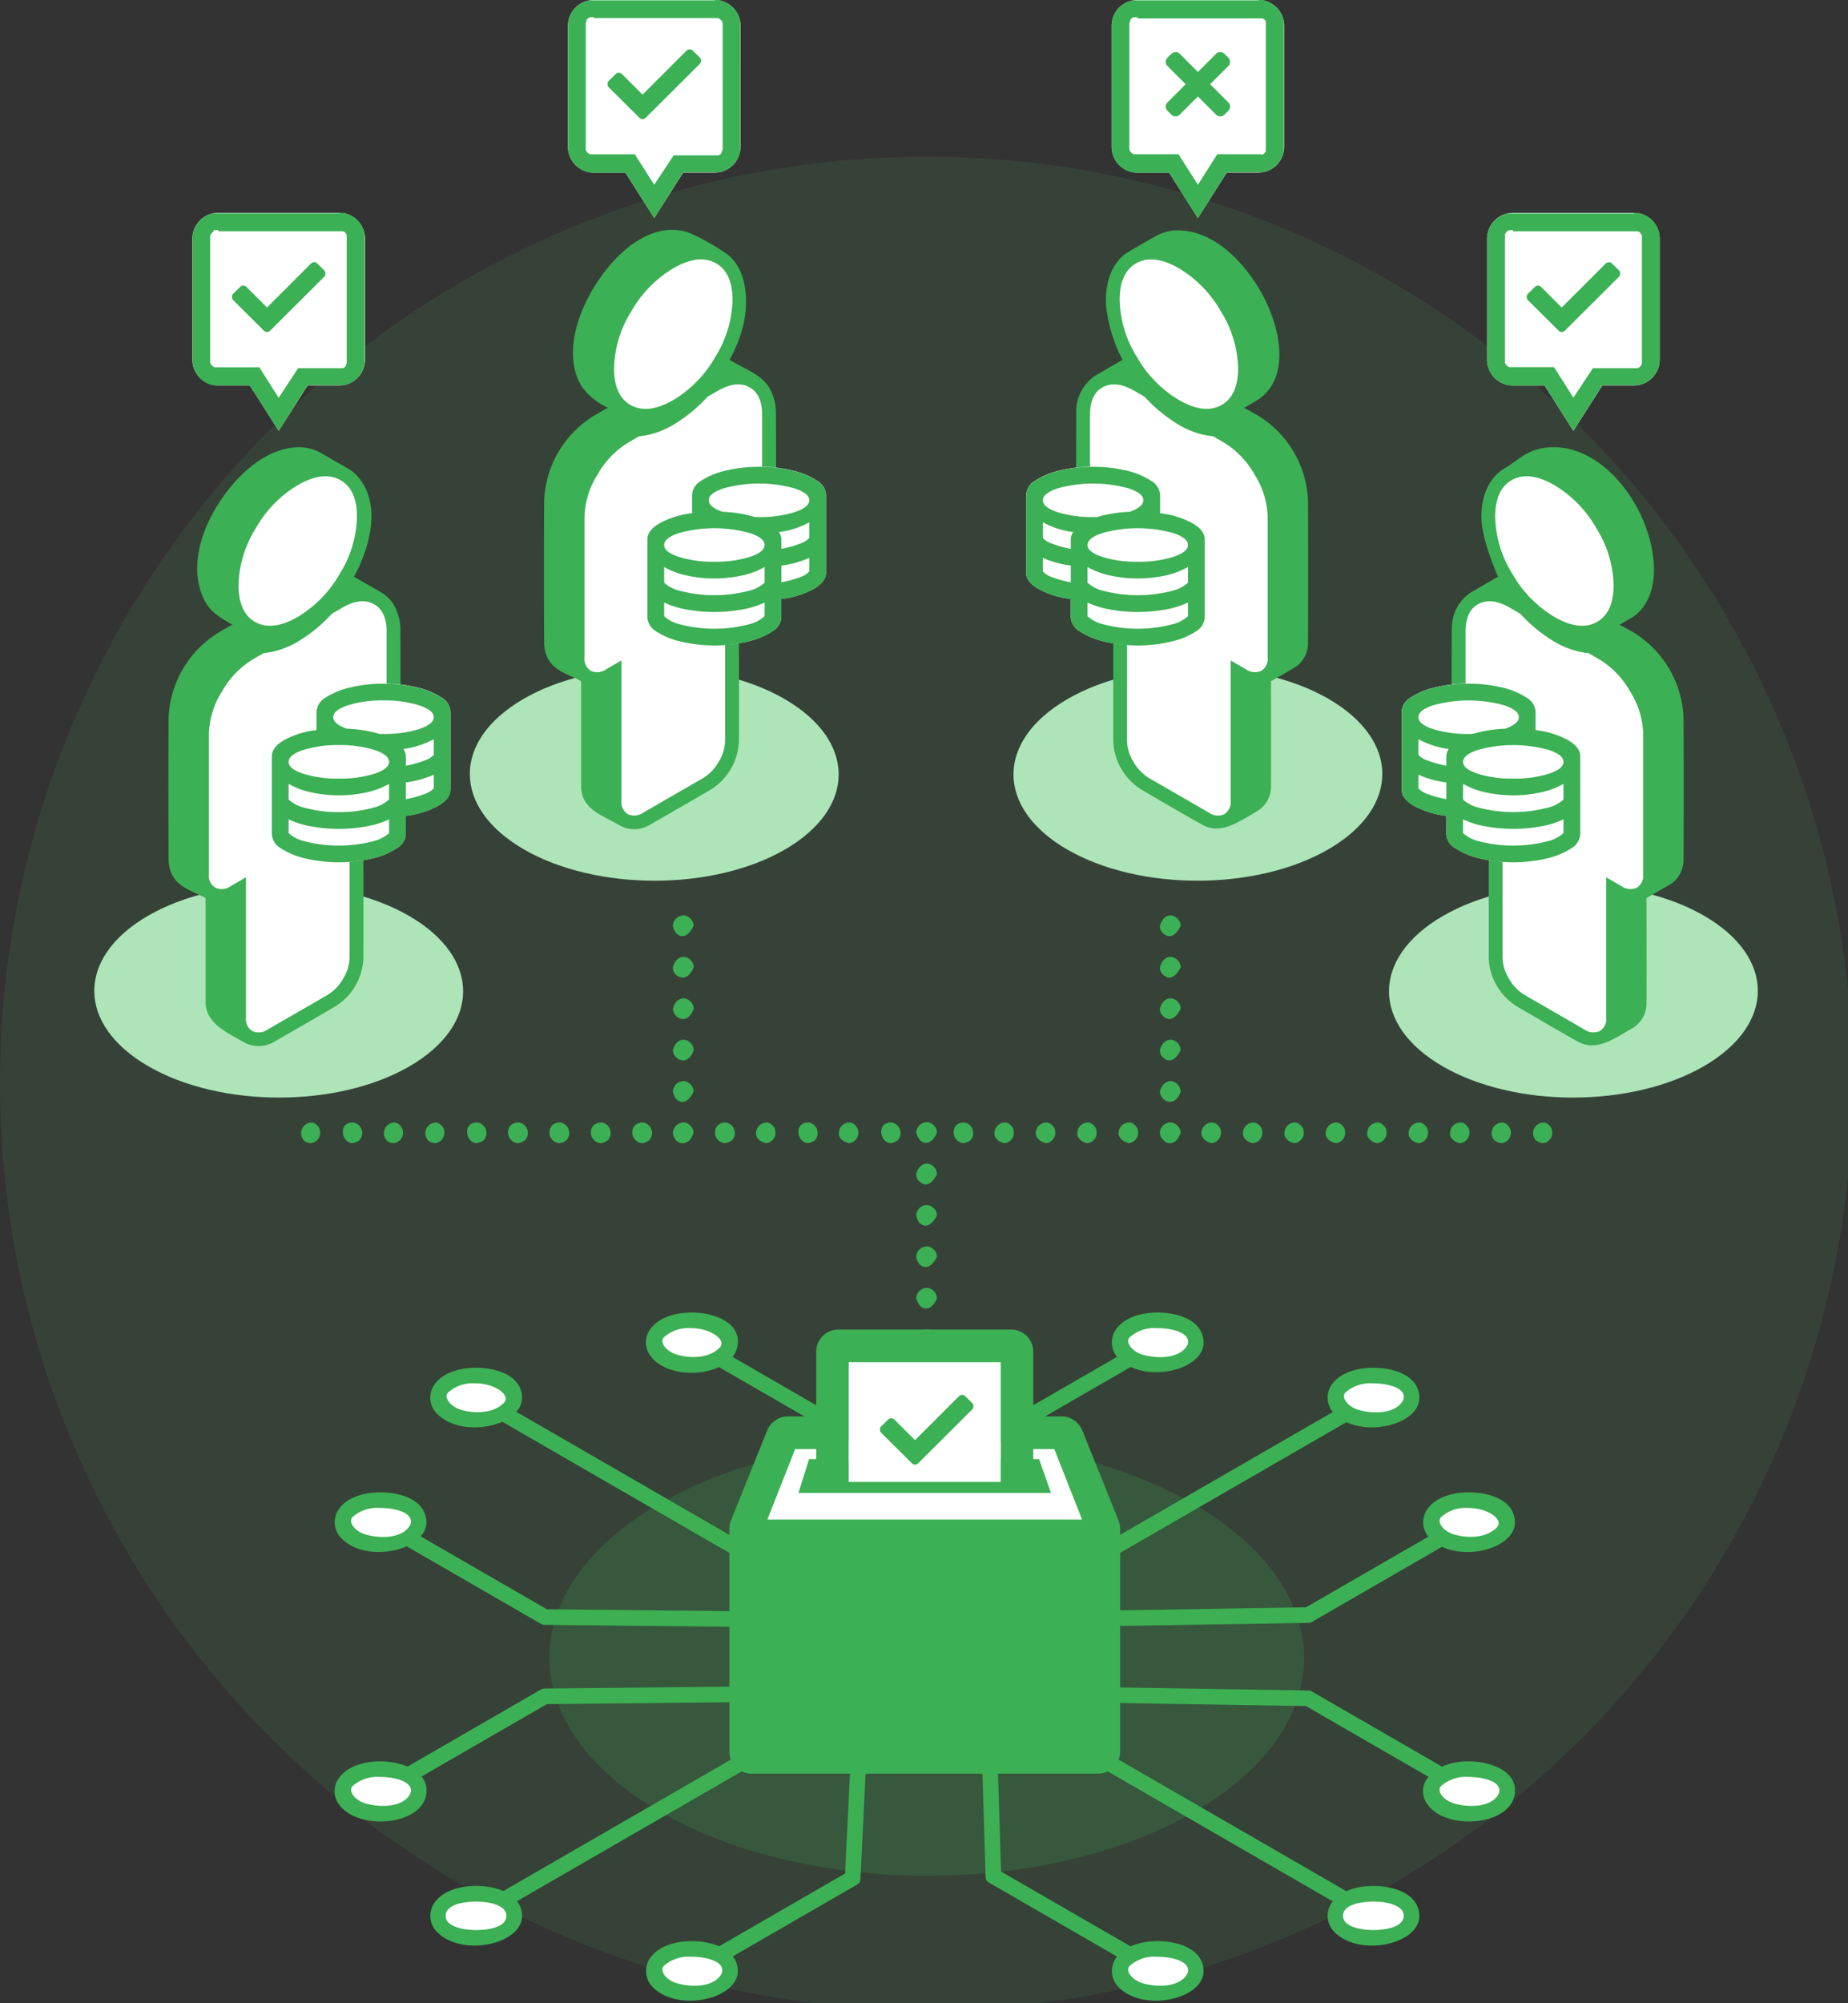 <svg id="el_mKpgjxt_i" data-name="Layer 1" xmlns="http://www.w3.org/2000/svg" viewBox="0 0 251 272"><rect x="0" y="0" width="251" height="272" fill="#333333" stroke="none"/><style>@-webkit-keyframes el_dpSNcVi1JvU_Animation{22%{opacity: 0;}27.33%{opacity: 1;}70%{opacity: 1;}76%{opacity: 0;}0%{opacity: 0;}100%{opacity: 0;}}@keyframes el_dpSNcVi1JvU_Animation{22%{opacity: 0;}27.33%{opacity: 1;}70%{opacity: 1;}76%{opacity: 0;}0%{opacity: 0;}100%{opacity: 0;}}@-webkit-keyframes el_veHIClMozl0_Animation{22%{opacity: 0;}27.33%{opacity: 1;}70%{opacity: 1;}76%{opacity: 0;}0%{opacity: 0;}100%{opacity: 0;}}@keyframes el_veHIClMozl0_Animation{22%{opacity: 0;}27.33%{opacity: 1;}70%{opacity: 1;}76%{opacity: 0;}0%{opacity: 0;}100%{opacity: 0;}}@-webkit-keyframes el_ckhE76LeYqG_Animation{26%{opacity: 0;}30%{opacity: 1;}70%{opacity: 1;}76%{opacity: 0;}0%{opacity: 0;}100%{opacity: 0;}}@keyframes el_ckhE76LeYqG_Animation{26%{opacity: 0;}30%{opacity: 1;}70%{opacity: 1;}76%{opacity: 0;}0%{opacity: 0;}100%{opacity: 0;}}@-webkit-keyframes el_2zX3l_A7Mof_Animation{26%{opacity: 0;}30%{opacity: 1;}70%{opacity: 1;}76%{opacity: 0;}0%{opacity: 0;}100%{opacity: 0;}}@keyframes el_2zX3l_A7Mof_Animation{26%{opacity: 0;}30%{opacity: 1;}70%{opacity: 1;}76%{opacity: 0;}0%{opacity: 0;}100%{opacity: 0;}}@-webkit-keyframes el_dQloVhny5a2_Animation{26%{opacity: 0;}30%{opacity: 1;}70%{opacity: 1;}76%{opacity: 0;}0%{opacity: 0;}100%{opacity: 0;}}@keyframes el_dQloVhny5a2_Animation{26%{opacity: 0;}30%{opacity: 1;}70%{opacity: 1;}76%{opacity: 0;}0%{opacity: 0;}100%{opacity: 0;}}@-webkit-keyframes el_QLqmqFqGZxx_Animation{26%{opacity: 0;}30%{opacity: 1;}70%{opacity: 1;}76%{opacity: 0;}0%{opacity: 0;}100%{opacity: 0;}}@keyframes el_QLqmqFqGZxx_Animation{26%{opacity: 0;}30%{opacity: 1;}70%{opacity: 1;}76%{opacity: 0;}0%{opacity: 0;}100%{opacity: 0;}}@-webkit-keyframes el_xX63GpANaPZ_Animation{26%{opacity: 0;}30%{opacity: 1;}50%{opacity: 1;}56.00%{opacity: 0;}100%{opacity: 0;}0%{opacity: 0;}}@keyframes el_xX63GpANaPZ_Animation{26%{opacity: 0;}30%{opacity: 1;}50%{opacity: 1;}56.00%{opacity: 0;}100%{opacity: 0;}0%{opacity: 0;}}@-webkit-keyframes el_WyYpQjYJaiJ_Animation{26%{opacity: 0;}30%{opacity: 1;}50%{opacity: 1;}56.00%{opacity: 0;}100%{opacity: 0;}0%{opacity: 0;}}@keyframes el_WyYpQjYJaiJ_Animation{26%{opacity: 0;}30%{opacity: 1;}50%{opacity: 1;}56.00%{opacity: 0;}100%{opacity: 0;}0%{opacity: 0;}}@-webkit-keyframes el_xXf-fM10HOG_HOT0VU87s_Animation{26%{-webkit-transform: translate(26.134px, 28.9px) translate(-26.134px, -28.9px) translate(0px, 30px);transform: translate(26.134px, 28.9px) translate(-26.134px, -28.9px) translate(0px, 30px);}31.33%{-webkit-transform: translate(26.134px, 28.9px) translate(-26.134px, -28.9px) translate(0px, 0px);transform: translate(26.134px, 28.9px) translate(-26.134px, -28.9px) translate(0px, 0px);}68%{-webkit-transform: translate(26.134px, 28.9px) translate(-26.134px, -28.9px) translate(0px, 0px);transform: translate(26.134px, 28.9px) translate(-26.134px, -28.9px) translate(0px, 0px);}76%{-webkit-transform: translate(26.134px, 28.9px) translate(-26.134px, -28.9px) translate(0px, 30px);transform: translate(26.134px, 28.9px) translate(-26.134px, -28.9px) translate(0px, 30px);}0%{-webkit-transform: translate(26.134px, 28.9px) translate(-26.134px, -28.9px) translate(0px, 30px);transform: translate(26.134px, 28.9px) translate(-26.134px, -28.9px) translate(0px, 30px);}100%{-webkit-transform: translate(26.134px, 28.9px) translate(-26.134px, -28.9px) translate(0px, 30px);transform: translate(26.134px, 28.9px) translate(-26.134px, -28.9px) translate(0px, 30px);}}@keyframes el_xXf-fM10HOG_HOT0VU87s_Animation{26%{-webkit-transform: translate(26.134px, 28.9px) translate(-26.134px, -28.9px) translate(0px, 30px);transform: translate(26.134px, 28.9px) translate(-26.134px, -28.9px) translate(0px, 30px);}31.33%{-webkit-transform: translate(26.134px, 28.9px) translate(-26.134px, -28.9px) translate(0px, 0px);transform: translate(26.134px, 28.9px) translate(-26.134px, -28.9px) translate(0px, 0px);}68%{-webkit-transform: translate(26.134px, 28.9px) translate(-26.134px, -28.9px) translate(0px, 0px);transform: translate(26.134px, 28.9px) translate(-26.134px, -28.9px) translate(0px, 0px);}76%{-webkit-transform: translate(26.134px, 28.9px) translate(-26.134px, -28.9px) translate(0px, 30px);transform: translate(26.134px, 28.9px) translate(-26.134px, -28.9px) translate(0px, 30px);}0%{-webkit-transform: translate(26.134px, 28.9px) translate(-26.134px, -28.9px) translate(0px, 30px);transform: translate(26.134px, 28.9px) translate(-26.134px, -28.9px) translate(0px, 30px);}100%{-webkit-transform: translate(26.134px, 28.9px) translate(-26.134px, -28.9px) translate(0px, 30px);transform: translate(26.134px, 28.9px) translate(-26.134px, -28.9px) translate(0px, 30px);}}@-webkit-keyframes el_MvqGoU_QHv-__feuMa0VN_Animation{26%{-webkit-transform: translate(150.984px, -0px) translate(-150.984px, 0px) translate(0px, 30px);transform: translate(150.984px, -0px) translate(-150.984px, 0px) translate(0px, 30px);}30%{-webkit-transform: translate(150.984px, -0px) translate(-150.984px, 0px) translate(0px, 0px);transform: translate(150.984px, -0px) translate(-150.984px, 0px) translate(0px, 0px);}50%{-webkit-transform: translate(150.984px, -0px) translate(-150.984px, 0px) translate(0px, 0px);transform: translate(150.984px, -0px) translate(-150.984px, 0px) translate(0px, 0px);}56.00%{-webkit-transform: translate(150.984px, -0px) translate(-150.984px, 0px) translate(0px, 30px);transform: translate(150.984px, -0px) translate(-150.984px, 0px) translate(0px, 30px);}100%{-webkit-transform: translate(150.984px, -0px) translate(-150.984px, 0px) translate(0px, 30px);transform: translate(150.984px, -0px) translate(-150.984px, 0px) translate(0px, 30px);}0%{-webkit-transform: translate(150.984px, -0px) translate(-150.984px, 0px) translate(0px, 30px);transform: translate(150.984px, -0px) translate(-150.984px, 0px) translate(0px, 30px);}}@keyframes el_MvqGoU_QHv-__feuMa0VN_Animation{26%{-webkit-transform: translate(150.984px, -0px) translate(-150.984px, 0px) translate(0px, 30px);transform: translate(150.984px, -0px) translate(-150.984px, 0px) translate(0px, 30px);}30%{-webkit-transform: translate(150.984px, -0px) translate(-150.984px, 0px) translate(0px, 0px);transform: translate(150.984px, -0px) translate(-150.984px, 0px) translate(0px, 0px);}50%{-webkit-transform: translate(150.984px, -0px) translate(-150.984px, 0px) translate(0px, 0px);transform: translate(150.984px, -0px) translate(-150.984px, 0px) translate(0px, 0px);}56.00%{-webkit-transform: translate(150.984px, -0px) translate(-150.984px, 0px) translate(0px, 30px);transform: translate(150.984px, -0px) translate(-150.984px, 0px) translate(0px, 30px);}100%{-webkit-transform: translate(150.984px, -0px) translate(-150.984px, 0px) translate(0px, 30px);transform: translate(150.984px, -0px) translate(-150.984px, 0px) translate(0px, 30px);}0%{-webkit-transform: translate(150.984px, -0px) translate(-150.984px, 0px) translate(0px, 30px);transform: translate(150.984px, -0px) translate(-150.984px, 0px) translate(0px, 30px);}}@-webkit-keyframes el_l9LXlULNUe1_RB2WddPX5_Animation{24%{-webkit-transform: translate(77.14px, 0px) translate(-77.14px, 0px) translate(0px, 30px);transform: translate(77.14px, 0px) translate(-77.14px, 0px) translate(0px, 30px);}32%{-webkit-transform: translate(77.14px, 0px) translate(-77.14px, 0px) translate(0px, 0px);transform: translate(77.14px, 0px) translate(-77.14px, 0px) translate(0px, 0px);}68%{-webkit-transform: translate(77.14px, 0px) translate(-77.14px, 0px) translate(0px, 0px);transform: translate(77.14px, 0px) translate(-77.14px, 0px) translate(0px, 0px);}76%{-webkit-transform: translate(77.14px, 0px) translate(-77.14px, 0px) translate(0px, 30px);transform: translate(77.14px, 0px) translate(-77.14px, 0px) translate(0px, 30px);}0%{-webkit-transform: translate(77.14px, 0px) translate(-77.14px, 0px) translate(0px, 30px);transform: translate(77.14px, 0px) translate(-77.14px, 0px) translate(0px, 30px);}100%{-webkit-transform: translate(77.14px, 0px) translate(-77.14px, 0px) translate(0px, 30px);transform: translate(77.14px, 0px) translate(-77.14px, 0px) translate(0px, 30px);}}@keyframes el_l9LXlULNUe1_RB2WddPX5_Animation{24%{-webkit-transform: translate(77.14px, 0px) translate(-77.14px, 0px) translate(0px, 30px);transform: translate(77.14px, 0px) translate(-77.14px, 0px) translate(0px, 30px);}32%{-webkit-transform: translate(77.14px, 0px) translate(-77.14px, 0px) translate(0px, 0px);transform: translate(77.14px, 0px) translate(-77.14px, 0px) translate(0px, 0px);}68%{-webkit-transform: translate(77.14px, 0px) translate(-77.14px, 0px) translate(0px, 0px);transform: translate(77.14px, 0px) translate(-77.14px, 0px) translate(0px, 0px);}76%{-webkit-transform: translate(77.14px, 0px) translate(-77.14px, 0px) translate(0px, 30px);transform: translate(77.14px, 0px) translate(-77.14px, 0px) translate(0px, 30px);}0%{-webkit-transform: translate(77.14px, 0px) translate(-77.14px, 0px) translate(0px, 30px);transform: translate(77.14px, 0px) translate(-77.14px, 0px) translate(0px, 30px);}100%{-webkit-transform: translate(77.14px, 0px) translate(-77.14px, 0px) translate(0px, 30px);transform: translate(77.14px, 0px) translate(-77.14px, 0px) translate(0px, 30px);}}@-webkit-keyframes el_hufOFin-zOM_R8RiEAM8cI1_Animation{22%{-webkit-transform: translate(201.984px, 28.905px) translate(-201.984px, -28.905px) translate(0px, 30px);transform: translate(201.984px, 28.905px) translate(-201.984px, -28.905px) translate(0px, 30px);}28.00%{-webkit-transform: translate(201.984px, 28.905px) translate(-201.984px, -28.905px) translate(0px, 0px);transform: translate(201.984px, 28.905px) translate(-201.984px, -28.905px) translate(0px, 0px);}68%{-webkit-transform: translate(201.984px, 28.905px) translate(-201.984px, -28.905px) translate(0px, 0px);transform: translate(201.984px, 28.905px) translate(-201.984px, -28.905px) translate(0px, 0px);}76%{-webkit-transform: translate(201.984px, 28.905px) translate(-201.984px, -28.905px) translate(0px, 30px);transform: translate(201.984px, 28.905px) translate(-201.984px, -28.905px) translate(0px, 30px);}0%{-webkit-transform: translate(201.984px, 28.905px) translate(-201.984px, -28.905px) translate(0px, 30px);transform: translate(201.984px, 28.905px) translate(-201.984px, -28.905px) translate(0px, 30px);}100%{-webkit-transform: translate(201.984px, 28.905px) translate(-201.984px, -28.905px) translate(0px, 30px);transform: translate(201.984px, 28.905px) translate(-201.984px, -28.905px) translate(0px, 30px);}}@keyframes el_hufOFin-zOM_R8RiEAM8cI1_Animation{22%{-webkit-transform: translate(201.984px, 28.905px) translate(-201.984px, -28.905px) translate(0px, 30px);transform: translate(201.984px, 28.905px) translate(-201.984px, -28.905px) translate(0px, 30px);}28.00%{-webkit-transform: translate(201.984px, 28.905px) translate(-201.984px, -28.905px) translate(0px, 0px);transform: translate(201.984px, 28.905px) translate(-201.984px, -28.905px) translate(0px, 0px);}68%{-webkit-transform: translate(201.984px, 28.905px) translate(-201.984px, -28.905px) translate(0px, 0px);transform: translate(201.984px, 28.905px) translate(-201.984px, -28.905px) translate(0px, 0px);}76%{-webkit-transform: translate(201.984px, 28.905px) translate(-201.984px, -28.905px) translate(0px, 30px);transform: translate(201.984px, 28.905px) translate(-201.984px, -28.905px) translate(0px, 30px);}0%{-webkit-transform: translate(201.984px, 28.905px) translate(-201.984px, -28.905px) translate(0px, 30px);transform: translate(201.984px, 28.905px) translate(-201.984px, -28.905px) translate(0px, 30px);}100%{-webkit-transform: translate(201.984px, 28.905px) translate(-201.984px, -28.905px) translate(0px, 30px);transform: translate(201.984px, 28.905px) translate(-201.984px, -28.905px) translate(0px, 30px);}}@-webkit-keyframes el_hufOFin-zOM_Animation{0%{opacity: 0;}22%{opacity: 0;}28.00%{opacity: 1;}68%{opacity: 1;}76%{opacity: 0;}100%{opacity: 0;}}@keyframes el_hufOFin-zOM_Animation{0%{opacity: 0;}22%{opacity: 0;}28.00%{opacity: 1;}68%{opacity: 1;}76%{opacity: 0;}100%{opacity: 0;}}@-webkit-keyframes el_l9LXlULNUe1_Animation{0%{opacity: 0;}24%{opacity: 0;}32%{opacity: 1;}68%{opacity: 1;}76%{opacity: 0;}100%{opacity: 0;}}@keyframes el_l9LXlULNUe1_Animation{0%{opacity: 0;}24%{opacity: 0;}32%{opacity: 1;}68%{opacity: 1;}76%{opacity: 0;}100%{opacity: 0;}}@-webkit-keyframes el_MvqGoU_QHv-_Animation{0%{opacity: 0;}26%{opacity: 0;}30%{opacity: 1;}50%{opacity: 1;}56.00%{opacity: 0;}100%{opacity: 0;}}@keyframes el_MvqGoU_QHv-_Animation{0%{opacity: 0;}26%{opacity: 0;}30%{opacity: 1;}50%{opacity: 1;}56.00%{opacity: 0;}100%{opacity: 0;}}@-webkit-keyframes el_xXf-fM10HOG_Animation{0%{opacity: 0;}26%{opacity: 0;}31.33%{opacity: 1;}68%{opacity: 1;}76%{opacity: 0;}100%{opacity: 0;}}@keyframes el_xXf-fM10HOG_Animation{0%{opacity: 0;}26%{opacity: 0;}31.33%{opacity: 1;}68%{opacity: 1;}76%{opacity: 0;}100%{opacity: 0;}}@-webkit-keyframes el_f0rV53Cqnb_Animation{0%{opacity: 0;}18%{opacity: 0;}30%{opacity: 1;}76%{opacity: 1;}86%{opacity: 0;}100%{opacity: 0;}}@keyframes el_f0rV53Cqnb_Animation{0%{opacity: 0;}18%{opacity: 0;}30%{opacity: 1;}76%{opacity: 1;}86%{opacity: 0;}100%{opacity: 0;}}@-webkit-keyframes el_Ls7FTZ1QCRl_Animation{0%{opacity: 0;}18%{opacity: 0;}22%{opacity: 1;}78%{opacity: 1;}82%{opacity: 0;}100%{opacity: 0;}}@keyframes el_Ls7FTZ1QCRl_Animation{0%{opacity: 0;}18%{opacity: 0;}22%{opacity: 1;}78%{opacity: 1;}82%{opacity: 0;}100%{opacity: 0;}}@-webkit-keyframes el_tDwl6wYWSwd_Animation{0%{opacity: 0;}14.00%{opacity: 0;}18%{opacity: 1;}82%{opacity: 1;}86%{opacity: 0;}100%{opacity: 0;}}@keyframes el_tDwl6wYWSwd_Animation{0%{opacity: 0;}14.00%{opacity: 0;}18%{opacity: 1;}82%{opacity: 1;}86%{opacity: 0;}100%{opacity: 0;}}@-webkit-keyframes el_O_t_6xLIuig_Animation{10%{opacity: 0;}14.00%{opacity: 1;}86%{opacity: 1;}90%{opacity: 0;}0%{opacity: 0;}100%{opacity: 0;}}@keyframes el_O_t_6xLIuig_Animation{10%{opacity: 0;}14.00%{opacity: 1;}86%{opacity: 1;}90%{opacity: 0;}0%{opacity: 0;}100%{opacity: 0;}}@-webkit-keyframes el_HwppGvD1w8y_Animation{0%{opacity: 0;}10%{opacity: 1;}90%{opacity: 1;}100%{opacity: 0;}}@keyframes el_HwppGvD1w8y_Animation{0%{opacity: 0;}10%{opacity: 1;}90%{opacity: 1;}100%{opacity: 0;}}#el_mKpgjxt_i *{-webkit-animation-duration: 5s;animation-duration: 5s;-webkit-animation-iteration-count: infinite;animation-iteration-count: infinite;-webkit-animation-timing-function: cubic-bezier(0, 0, 1, 1);animation-timing-function: cubic-bezier(0, 0, 1, 1);}#el_m7PP1ZgEi-{fill: #50cb69;fill-opacity: 0.1;}#el_-0d9lwaDRi{fill: #3cb054;}#el_RhYJZ5m2WK{fill: #3cb054;}#el_YkoV83icvY{fill: #3cb054;}#el_jbORAIU_Au{fill: #3cb054;}#el_XhvNa6_U1X{fill: #3cb054;}#el__68RqAsfSM{fill: #3cb054;}#el_v8d4VzAT6F{fill: #3cb054;}#el_8H6PMYWXtf{fill: #3cb054;}#el_0AKZQ1jGs5{fill: #3cb054;}#el_SMScot1-BS{fill: #3cb054;}#el_nzvxt3xNLx{fill: #fff;}#el_kdAChK0URY{fill: #3cb054;}#el_7HkRne6FU6e{fill: #fff;}#el_48gWrf0nH8h{fill: #3cb054;}#el_9AiVtnea18u{fill: #fff;}#el_-na2JGlIZhp{fill: #3cb054;}#el_oZLCQOTbhAe{fill: #fff;}#el_C6GqWbKM_CO{fill: #3cb054;}#el_bZdQldb85Rd{fill: #fff;}#el_3TtBnNhCcNv{fill: #3cb054;}#el_52bXHJwJOpD{fill: #fff;}#el_WIpVm4fIWc4{fill: #3cb054;}#el_GQoETMKSoVA{fill: #fff;}#el__jNbJ3CZ9R4{fill: #3cb054;}#el_jAk4-tqHRVu{fill: #fff;}#el_srEeggCpK_r{fill: #3cb054;}#el_-avMiMwfB4N{fill: #fff;}#el_fUQAQejJY12{fill: #3cb054;}#el_C_AT2EZ4jCe{fill: #fff;}#el_zlMZ5vu_lde{fill: #3cb054;}#el_hfqwi042uN6{fill: #fff;}#el_ny9JHGV6iEK{fill: #3cb054;}#el_Mic67EgJYJA{fill: #fff;}#el_m2JTp5FwHj_{fill: #3cb054;}#el_g0iJ-7Ty0YG{fill: #3cb054;fill-opacity: 0.2;}#el_YB9J4RPQ8rm{fill: #fff;}#el_xjfJK0eRgVG{fill: #3cb054;}#el_4MmEVq-mplP{fill: #3cb054;}#el_95wOvO6eVbY{fill: #fff;}#el_l4ZTnmqx3nu{fill: #3cb054;}#el_iO-evh7GAfs{fill: #3cb054;}#el_FcHCM3HLVMo{fill: #3cb054;}#el_034nyCgTWp3{fill: #3cb054;}#el_ksj-ebME-Yg{fill: #ade5b8;}#el_oDCqomt4iUj{fill: #3cb054;}#el_uTqOL39L95p{fill: #3cb054;}#el_PTxsc4svfhS{fill: #3cb054;}#el_fL1VGF0pNfw{fill: #3cb054;}#el_YpSRzWUEFq2{fill: #fff;}#el_veHIClMozl0{fill: #fff;-webkit-animation-name: el_veHIClMozl0_Animation;animation-name: el_veHIClMozl0_Animation;-webkit-animation-timing-function: cubic-bezier(0.42, 0, 0.58, 1);animation-timing-function: cubic-bezier(0.42, 0, 0.58, 1);}#el_dpSNcVi1JvU{fill: #3cb054;-webkit-animation-name: el_dpSNcVi1JvU_Animation;animation-name: el_dpSNcVi1JvU_Animation;-webkit-animation-timing-function: cubic-bezier(0.42, 0, 0.58, 1);animation-timing-function: cubic-bezier(0.42, 0, 0.58, 1);}#el_IuVCuanZZkB{fill: #ade5b8;}#el__luXJg0RKKY{fill: #3cb054;}#el_oRDPQAbGAlj{fill: #3cb054;}#el_irp5lv5FDl7{fill: #3cb054;}#el_hmQg90KyKrR{fill: #3cb054;}#el_EmWMDSdcN2Y{fill: #fff;}#el_WyYpQjYJaiJ{fill: #fff;-webkit-animation-name: el_WyYpQjYJaiJ_Animation;animation-name: el_WyYpQjYJaiJ_Animation;-webkit-animation-timing-function: cubic-bezier(0.42, 0, 0.58, 1);animation-timing-function: cubic-bezier(0.42, 0, 0.58, 1);}#el_xX63GpANaPZ{fill: #3cb054;-webkit-animation-name: el_xX63GpANaPZ_Animation;animation-name: el_xX63GpANaPZ_Animation;}#el_jdWMqByhYWc{fill: #ade5b8;}#el_uNMeyFVmvcu{fill: #3cb054;}#el_C7meglalg4k{fill: #3cb054;}#el_gim-KDP_teC{fill: #3cb054;}#el_CW-LCa9QPfc{fill: #3cb054;}#el_wxc0zgHUBNY{fill: #fff;}#el_dQloVhny5a2{fill: #fff;-webkit-animation-name: el_dQloVhny5a2_Animation;animation-name: el_dQloVhny5a2_Animation;-webkit-animation-timing-function: cubic-bezier(0.42, 0, 0.58, 1);animation-timing-function: cubic-bezier(0.42, 0, 0.58, 1);}#el_QLqmqFqGZxx{fill: #3cb054;-webkit-animation-name: el_QLqmqFqGZxx_Animation;animation-name: el_QLqmqFqGZxx_Animation;-webkit-animation-timing-function: cubic-bezier(0.42, 0, 0.58, 1);animation-timing-function: cubic-bezier(0.42, 0, 0.58, 1);}#el_7xxYK1tw4UV{fill: #ade5b8;}#el_UNmpX3rY18s{fill: #3cb054;}#el_Bh9rWlOkFM-{fill: #3cb054;}#el_v9QrrtJ7EW3{fill: #3cb054;}#el_Q89y2IwuvNt{fill: #3cb054;}#el_KLHQ-GqZ3zF{fill: #fff;}#el_ckhE76LeYqG{fill: #fff;-webkit-animation-name: el_ckhE76LeYqG_Animation;animation-name: el_ckhE76LeYqG_Animation;-webkit-animation-timing-function: cubic-bezier(0.42, 0, 0.58, 1);animation-timing-function: cubic-bezier(0.42, 0, 0.58, 1);}#el_2zX3l_A7Mof{fill: #3cb054;-webkit-animation-name: el_2zX3l_A7Mof_Animation;animation-name: el_2zX3l_A7Mof_Animation;-webkit-animation-timing-function: cubic-bezier(0.42, 0, 0.58, 1);animation-timing-function: cubic-bezier(0.42, 0, 0.58, 1);}#el_xJZZAi4kSEy{fill: #3cb054;}#el_b55nRBT_xZA{fill: #3cb054;}#el_JS6ujS92v0m{fill: #3cb054;}#el_rSv6YQ_HQs0{fill: #fff;}#el_DP9GoqST5j8{fill: #3cb054;}#el_qqWZdjl7a00{fill: #3cb054;}#el_X5onJ-DkuGs{fill: #fff;}#el_bsE1naiGmhp{fill: #3cb054;}#el_kRI0khxzRQE{fill: #3cb054;}#el_gqDBoXp_tb8{fill: #fff;}#el_oxJZIK7Lm1z{fill: #3cb054;}#el_0myFRMeeImf{fill: #3cb054;}#el_XKzUj6dqecj{fill: #fff;}#el_pdQSl44kEW9{fill: #3cb054;}#el_z1kaEA0IJ9e{fill: #3cb054;}#el_HwppGvD1w8y{-webkit-animation-name: el_HwppGvD1w8y_Animation;animation-name: el_HwppGvD1w8y_Animation;-webkit-animation-timing-function: cubic-bezier(0.42, 0, 0.58, 1);animation-timing-function: cubic-bezier(0.42, 0, 0.58, 1);}#el_O_t_6xLIuig{-webkit-animation-name: el_O_t_6xLIuig_Animation;animation-name: el_O_t_6xLIuig_Animation;-webkit-animation-timing-function: cubic-bezier(0.42, 0, 0.58, 1);animation-timing-function: cubic-bezier(0.42, 0, 0.58, 1);}#el_tDwl6wYWSwd{-webkit-animation-name: el_tDwl6wYWSwd_Animation;animation-name: el_tDwl6wYWSwd_Animation;-webkit-animation-timing-function: cubic-bezier(0.42, 0, 0.58, 1);animation-timing-function: cubic-bezier(0.42, 0, 0.58, 1);}#el_Ls7FTZ1QCRl{-webkit-animation-name: el_Ls7FTZ1QCRl_Animation;animation-name: el_Ls7FTZ1QCRl_Animation;-webkit-animation-timing-function: cubic-bezier(0.42, 0, 0.58, 1);animation-timing-function: cubic-bezier(0.42, 0, 0.58, 1);}#el_f0rV53Cqnb{-webkit-animation-name: el_f0rV53Cqnb_Animation;animation-name: el_f0rV53Cqnb_Animation;-webkit-animation-timing-function: cubic-bezier(0.42, 0, 0.58, 1);animation-timing-function: cubic-bezier(0.42, 0, 0.58, 1);}#el_xXf-fM10HOG{-webkit-animation-name: el_xXf-fM10HOG_Animation;animation-name: el_xXf-fM10HOG_Animation;-webkit-animation-timing-function: cubic-bezier(0.42, 0, 0.58, 1);animation-timing-function: cubic-bezier(0.42, 0, 0.58, 1);}#el_MvqGoU_QHv-{-webkit-animation-name: el_MvqGoU_QHv-_Animation;animation-name: el_MvqGoU_QHv-_Animation;-webkit-animation-timing-function: cubic-bezier(0.42, 0, 0.58, 1);animation-timing-function: cubic-bezier(0.42, 0, 0.58, 1);}#el_l9LXlULNUe1{-webkit-animation-name: el_l9LXlULNUe1_Animation;animation-name: el_l9LXlULNUe1_Animation;-webkit-animation-timing-function: cubic-bezier(0.42, 0, 0.58, 1);animation-timing-function: cubic-bezier(0.42, 0, 0.58, 1);}#el_hufOFin-zOM{-webkit-animation-name: el_hufOFin-zOM_Animation;animation-name: el_hufOFin-zOM_Animation;-webkit-animation-timing-function: cubic-bezier(0.42, 0, 0.58, 1);animation-timing-function: cubic-bezier(0.42, 0, 0.58, 1);}#el_hufOFin-zOM_R8RiEAM8cI1{-webkit-animation-name: el_hufOFin-zOM_R8RiEAM8cI1_Animation;animation-name: el_hufOFin-zOM_R8RiEAM8cI1_Animation;-webkit-animation-timing-function: cubic-bezier(0.42, 0, 0.58, 1);animation-timing-function: cubic-bezier(0.42, 0, 0.58, 1);}#el_l9LXlULNUe1_RB2WddPX5{-webkit-animation-name: el_l9LXlULNUe1_RB2WddPX5_Animation;animation-name: el_l9LXlULNUe1_RB2WddPX5_Animation;-webkit-animation-timing-function: cubic-bezier(0.42, 0, 0.58, 1);animation-timing-function: cubic-bezier(0.42, 0, 0.58, 1);}#el_MvqGoU_QHv-__feuMa0VN{-webkit-animation-name: el_MvqGoU_QHv-__feuMa0VN_Animation;animation-name: el_MvqGoU_QHv-__feuMa0VN_Animation;-webkit-animation-timing-function: cubic-bezier(0.42, 0, 0.58, 1);animation-timing-function: cubic-bezier(0.42, 0, 0.58, 1);}#el_xXf-fM10HOG_HOT0VU87s{-webkit-animation-name: el_xXf-fM10HOG_HOT0VU87s_Animation;animation-name: el_xXf-fM10HOG_HOT0VU87s_Animation;-webkit-animation-timing-function: cubic-bezier(0.42, 0, 0.58, 1);animation-timing-function: cubic-bezier(0.42, 0, 0.58, 1);}</style><defs/><title>user-driven-governance</title><g id="el_4iaeYQeQQp"><circle cx="125.82" cy="147.104" r="125.82" id="el_m7PP1ZgEi-"/></g><g id="el_f0rV53Cqnb"><path d="M65.19,188.859l121.876,70.365s.86.059.389,1.449l-.273.311a1.4,1.4,0,0,1-.783.21l-.393-.134L64.13,190.7s-.86-.059-.389-1.449l.644-.494A2.058,2.058,0,0,1,65.19,188.859Z" id="el_-0d9lwaDRi"/><path d="M94.555,181.473a1.114,1.114,0,0,1,.345.126l21.442,12.38c.457.3.477.357.53.868l1.219,25.117c-.012,1.113-1.955,1.634-2.118.1l-1.191-24.539L93.839,183.436a1.3,1.3,0,0,1-.523-1.042A1.1,1.1,0,0,1,94.555,181.473Z" id="el_RhYJZ5m2WK"/><path d="M199.194,205.873a1.088,1.088,0,0,1,.451,1.976L178.2,220.23a.983.983,0,0,1-.513.142l-43.5.7c-1.129-.067-1.384-2-.033-2.121l43.229-.7,21.2-12.242A1.026,1.026,0,0,1,199.194,205.873Z" id="el_YkoV83icvY"/><path d="M177.685,229.549a.984.984,0,0,1,.513.142l21.444,12.381c.916.625.339,2.511-1.061,1.836l-21.2-12.242-43.229-.7s-.878-.164-1.021-.842a1.115,1.115,0,0,1,1.055-1.28Z" id="el_jbORAIU_Au"/><path d="M117.146,228.853a1.12,1.12,0,0,1,.946,1.106l-1.219,25.117c-.057.543-.1.586-.53.868L94.9,268.323a.924.924,0,0,1-.835.1,1.1,1.1,0,0,1-.226-1.934L114.783,254.4l1.191-24.539S116.212,228.808,117.146,228.853Z" id="el_XhvNa6_U1X"/><path d="M52.165,205.873a1.128,1.128,0,0,1,.451.139l21.661,12.506,42.767.436s.877.157,1.025.835a1.114,1.114,0,0,1-1.046,1.286l-43.046-.439a.972.972,0,0,1-.518-.141l-21.9-12.646A1.086,1.086,0,0,1,52.165,205.873Z" id="el__68RqAsfSM"/><path d="M156.889,181.457a1.094,1.094,0,0,1,.468,1.977l-21.391,12.35-.741,24.261a1.3,1.3,0,0,1-.67.954,1.041,1.041,0,0,1-1.449-1.019l.759-24.852c.048-.553.092-.6.53-.886L156.3,181.6A1,1,0,0,1,156.889,181.457Z" id="el_v8d4VzAT6F"/><path d="M134.315,228.856a.951.951,0,0,1,.909,1.017l.741,24.261,21.391,12.35a1.3,1.3,0,0,1,.523,1.042,1.042,1.042,0,0,1-1.584.795l-21.9-12.645c-.465-.3-.486-.365-.53-.886l-.759-24.852A1.088,1.088,0,0,1,134.315,228.856Z" id="el_8H6PMYWXtf"/><path d="M117.178,228.855a1.074,1.074,0,0,1-.137,2.111l-42.767.436L52.613,243.908a1.324,1.324,0,0,1-1.191-.089,1.112,1.112,0,0,1,.13-1.747l21.9-12.646a.974.974,0,0,1,.518-.141l43.046-.439Z" id="el_0AKZQ1jGs5"/><path d="M186.812,188.751a1.435,1.435,0,0,1,.644.494s.715.482-.389,1.449L65.19,261.06l-.806.106-.644-.494a1.236,1.236,0,0,1,.076-1.175l.314-.274,121.877-70.365A2.069,2.069,0,0,1,186.812,188.751Z" id="el_SMScot1-BS"/><path d="M97.632,180.165c2.026,1.17,2.026,3.066,0,4.236a8.108,8.108,0,0,1-7.336,0c-2.026-1.17-2.026-3.066,0-4.236A8.108,8.108,0,0,1,97.632,180.165Z" id="el_nzvxt3xNLx"/><path d="M94.032,178.227c2.911.031,6.671,1.306,6.139,4.515-.729,4.4-10.005,5.013-12.123.878a2.962,2.962,0,0,1,.111-2.878C89.282,178.89,91.713,178.218,94.032,178.227Zm-.123,2.122a5.065,5.065,0,0,0-3.736,1.233c-.672.715.4,1.96,1.732,2.351,1.993.586,4.481.463,5.827-.93C98.8,181.9,96.38,180.339,93.909,180.349Z" id="el_kdAChK0URY"/><path d="M203.186,208.815a8.108,8.108,0,0,1-7.336,0c-2.026-1.17-2.026-3.066,0-4.236a8.108,8.108,0,0,1,7.336,0C205.212,205.749,205.212,207.645,203.186,208.815Z" id="el_7HkRne6FU6e"/><path d="M199.588,202.642c2.675.028,5.877.984,6.163,3.766.415,4.024-7.909,6.025-11.442,2.569a3.1,3.1,0,0,1-.594-3.82C194.835,203.306,197.274,202.635,199.588,202.642Zm-.124,2.121A5.062,5.062,0,0,0,195.73,206c-.665.709.4,1.961,1.733,2.351,1.99.587,4.48.463,5.826-.93C204.361,206.308,201.941,204.754,199.464,204.763Z" id="el_48gWrf0nH8h"/><path d="M203.187,241.107a8.108,8.108,0,0,0-7.336,0c-2.026,1.17-2.026,3.066,0,4.236a8.108,8.108,0,0,0,7.336,0C205.212,244.173,205.212,242.276,203.187,241.107Z" id="el_9AiVtnea18u"/><path d="M199.588,239.17c2.927.031,6.659,1.385,6.139,4.515-.738,4.468-10.056,4.92-12.126.876a2.957,2.957,0,0,1,.115-2.875C194.84,239.826,197.326,239.163,199.588,239.17Zm-.123,2.122a5.063,5.063,0,0,0-3.735,1.233c-.671.714.4,1.96,1.732,2.351,2.145.631,5.134.5,6.078-1.264a.95.95,0,0,0,.087-.229C203.96,241.926,201.5,241.286,199.465,241.292Z" id="el_-na2JGlIZhp"/><path d="M97.633,269.756c2.026-1.17,2.026-3.066,0-4.236a8.108,8.108,0,0,0-7.336,0c-2.026,1.17-2.026,3.066,0,4.236A8.108,8.108,0,0,0,97.633,269.756Z" id="el_oZLCQOTbhAe"/><path d="M94.033,263.585c2.676.028,5.877.984,6.164,3.766.41,4-7.87,5.966-11.4,2.612a3.11,3.11,0,0,1-.665-3.814C89.226,264.264,91.714,263.577,94.033,263.585Zm-.124,2.121a5.047,5.047,0,0,0-3.734,1.233c-.665.709.377,1.942,1.683,2.338,2.157.652,5.173.53,6.126-1.25a.963.963,0,0,0,.087-.229C98.406,266.339,95.948,265.7,93.908,265.705Z" id="el_C6GqWbKM_CO"/><path d="M55.347,204.578c2.026,1.17,2.026,3.066,0,4.236a8.108,8.108,0,0,1-7.336,0c-2.026-1.17-2.026-3.066,0-4.236A8.108,8.108,0,0,1,55.347,204.578Z" id="el_bZdQldb85Rd"/><path d="M51.746,202.64c2.676.029,5.876.986,6.163,3.766.411,3.972-7.883,6.049-11.441,2.569a3.1,3.1,0,0,1-.595-3.822C46.994,203.3,49.434,202.634,51.746,202.64Zm-.123,2.122A5.054,5.054,0,0,0,47.888,206c-.66.7.38,1.942,1.685,2.338,2.155.653,5.168.534,6.126-1.25a.953.953,0,0,0,.087-.229C56.122,205.388,53.615,204.756,51.624,204.762Z" id="el_3TtBnNhCcNv"/><path d="M160.9,184.4a8.108,8.108,0,0,1-7.336,0c-2.026-1.17-2.026-3.066,0-4.236a8.108,8.108,0,0,1,7.336,0C162.927,181.336,162.927,183.232,160.9,184.4Z" id="el_52bXHJwJOpD"/><path d="M157.3,178.229c2.675.028,5.877.984,6.163,3.766.416,4.057-7.947,5.987-11.442,2.569a3.1,3.1,0,0,1-.594-3.82C152.551,178.893,154.984,178.219,157.3,178.229Zm-.124,2.121a5.056,5.056,0,0,0-3.734,1.233c-.666.709.378,1.943,1.683,2.338,2.158.652,5.172.533,6.126-1.25a.935.935,0,0,0,.088-.229C161.673,180.994,159.21,180.342,157.179,180.35Z" id="el_WIpVm4fIWc4"/><path d="M160.9,265.52a8.108,8.108,0,0,0-7.336,0c-2.026,1.17-2.026,3.066,0,4.236a8.108,8.108,0,0,0,7.336,0C162.927,268.586,162.927,266.69,160.9,265.52Z" id="el_GQoETMKSoVA"/><path d="M157.3,263.583c2.676.029,5.877.985,6.163,3.767.414,4.011-7.945,5.988-11.441,2.569a3.1,3.1,0,0,1-.623-3.77C152.5,264.263,154.986,263.577,157.3,263.583Zm-.123,2.122a5.038,5.038,0,0,0-3.736,1.233c-.664.71.38,1.942,1.685,2.338,2.155.653,5.17.53,6.125-1.25a.951.951,0,0,0,.087-.229C161.677,266.342,159.221,265.7,157.18,265.705Z" id="el__jNbJ3CZ9R4"/><path d="M55.348,245.343c2.026-1.17,2.026-3.066,0-4.236a8.108,8.108,0,0,0-7.336,0c-2.026,1.17-2.026,3.066,0,4.236A8.108,8.108,0,0,0,55.348,245.343Z" id="el_jAk4-tqHRVu"/><path d="M51.748,239.171c2.926.031,6.659,1.385,6.139,4.515-.739,4.467-10.054,4.919-12.127.876a2.964,2.964,0,0,1,.115-2.877C46.993,239.838,49.428,239.164,51.748,239.171Zm-.124,2.121a5.056,5.056,0,0,0-3.734,1.233c-.662.707.38,1.941,1.684,2.338,2.157.655,5.183.511,6.125-1.251a.948.948,0,0,0,.088-.229C56.118,241.933,53.658,241.286,51.624,241.292Z" id="el_srEeggCpK_r"/><path d="M68.329,187.66c2.026,1.17,2.026,3.066,0,4.236a8.108,8.108,0,0,1-7.336,0c-2.026-1.17-2.026-3.066,0-4.236A8.108,8.108,0,0,1,68.329,187.66Z" id="el_-avMiMwfB4N"/><path d="M64.729,185.722c2.676.029,5.875.987,6.163,3.766.42,4.058-7.946,5.988-11.442,2.57a3.1,3.1,0,0,1-.595-3.822C59.976,186.386,62.469,185.714,64.729,185.722Zm-.123,2.122a5.066,5.066,0,0,0-3.736,1.233c-.67.714.4,1.96,1.732,2.351,1.993.586,4.481.463,5.827-.93C69.493,189.4,67.077,187.834,64.606,187.844Z" id="el_fUQAQejJY12"/><path d="M190.2,191.9a8.108,8.108,0,0,1-7.336,0c-2.026-1.17-2.026-3.066,0-4.236a8.108,8.108,0,0,1,7.336,0C192.228,188.83,192.228,190.727,190.2,191.9Z" id="el_C_AT2EZ4jCe"/><path d="M186.605,185.724c2.675.028,5.876.986,6.163,3.765.419,4.058-7.946,5.988-11.442,2.569a3.1,3.1,0,0,1-.594-3.82C181.852,186.387,184.342,185.714,186.605,185.724Zm-.124,2.121a5.06,5.06,0,0,0-3.734,1.233c-.667.711.378,1.943,1.683,2.338,2.157.652,5.172.533,6.126-1.25a.935.935,0,0,0,.088-.229C190.978,188.474,188.512,187.836,186.481,187.844Z" id="el_zlMZ5vu_lde"/><path d="M190.2,258.025a8.108,8.108,0,0,0-7.336,0c-2.026,1.17-2.026,3.066,0,4.236a8.108,8.108,0,0,0,7.336,0C192.23,261.091,192.23,259.194,190.2,258.025Z" id="el_hfqwi042uN6"/><path d="M186.609,256.09c2.673.027,5.874.987,6.16,3.765.42,4.067-7.945,5.988-11.442,2.57a3.1,3.1,0,0,1-.595-3.822C181.856,256.748,184.331,256.079,186.609,256.09Zm-.126,2.12c-1.651.017-4.041.408-4.073,1.918-.027,1.388,2.105,1.922,4.018,1.949,1.707.022,4.2-.4,4.234-1.92C190.692,258.749,188.445,258.2,186.484,258.21Z" id="el_ny9JHGV6iEK"/><path d="M68.329,262.26c2.026-1.17,2.026-3.066,0-4.236a8.108,8.108,0,0,0-7.336,0c-2.026,1.17-2.026,3.066,0,4.236A8.108,8.108,0,0,0,68.329,262.26Z" id="el_Mic67EgJYJA"/><path d="M64.729,256.089c2.675.027,5.876.986,6.163,3.765.419,4.068-7.946,5.988-11.442,2.569a3.1,3.1,0,0,1-.622-3.77C59.921,256.768,62.409,256.078,64.729,256.089Zm-.124,2.121c-1.651.017-4.039.4-4.07,1.919-.029,1.394,2.1,1.921,4.015,1.948,1.7.024,4.2-.351,4.234-1.918C68.814,258.749,66.565,258.2,64.6,258.209Z" id="el_m2JTp5FwHj_"/></g><g id="el_6RyPFyJ-B3i"><path d="M162.078,204.211c20.034,11.567,20.064,30.3.067,41.849s-52.45,11.528-72.484-.038-20.064-30.3-.067-41.849S142.043,192.644,162.078,204.211Z" id="el_g0iJ-7Ty0YG"/><path d="M107.292,194.4l-5.72,13.383-.228,31.416,48.406-.352.1-31.659-4.377-12.277-7.488-1.027-.41-10.734-23.847.234v11.175Z" id="el_YB9J4RPQ8rm"/><path d="M151.953,206.532v.078a2.752,2.752,0,0,1,.184,1.023V237.9a3,3,0,0,1-2.948,2.94H102.013a3,3,0,0,1-2.948-2.94V207.633a3.383,3.383,0,0,1,.184-1.1l4.975-12.36a3.075,3.075,0,0,1,1.105-1.321,2.817,2.817,0,0,1,1.659-.518h3.87v-8.838a3,3,0,0,1,2.948-2.956h23.588a3,3,0,0,1,2.948,2.956v8.838h3.87a2.817,2.817,0,0,1,1.659.518,3.075,3.075,0,0,1,1.105,1.321ZM115.28,184.973v13.257H135.92V184.973ZM108,196.767l-3.779,9.576h42.753l-3.779-9.576h-2.856v5.9H110.859v-5.9Zm-4.515,39.658h44.225l-.091-25.663H103.579Z" id="el_xjfJK0eRgVG"/><path d="M141.127,198.128H109.894l-1.448,4.6h34.3Z" id="el_4MmEVq-mplP"/><rect x="115.276" y="195.819" width="20.639" height="5.409" id="el_95wOvO6eVbY"/><rect x="101.446" y="209.229" width="47.629" height="29.052" id="el_l4ZTnmqx3nu"/></g><g id="el_HwppGvD1w8y"><path d="M123.832,198.68a.6.6,0,0,0,.893,0l7.314-7.287a.614.614,0,0,0,.174-.449.6.6,0,0,0-.174-.444l-.917-.893a.544.544,0,0,0-.434-.2.618.618,0,0,0-.459.2l-5.95,5.95-2.777-2.776a.618.618,0,0,0-.459-.2.543.543,0,0,0-.434.2l-.917.893a.6.6,0,0,0-.173.444.614.614,0,0,0,.173.449Z" id="el_iO-evh7GAfs"/></g><g id="el_tDwl6wYWSwd" data-name="Horiztonal dots"><path d="M209.79,152.43a1.432,1.432,0,0,1-.209,2.8,1.631,1.631,0,0,1-1.1-.533A1.451,1.451,0,0,1,209.79,152.43Zm-5.625,0a1.432,1.432,0,0,1-.209,2.8,1.631,1.631,0,0,1-1.1-.533A1.451,1.451,0,0,1,204.164,152.43Zm-5.625,0a1.432,1.432,0,0,1-.209,2.8,1.719,1.719,0,0,1-1.309-.894A1.449,1.449,0,0,1,198.539,152.43Zm-5.624,0a1.432,1.432,0,0,1-.21,2.8,1.719,1.719,0,0,1-1.309-.894A1.449,1.449,0,0,1,192.915,152.43Zm-5.625,0a1.432,1.432,0,0,1-.21,2.8,1.72,1.72,0,0,1-1.309-.894A1.449,1.449,0,0,1,187.29,152.43Zm-5.625,0a1.432,1.432,0,0,1-.209,2.8s-1.163-.18-1.372-1.09A1.454,1.454,0,0,1,181.665,152.43Zm-5.625,0a1.432,1.432,0,0,1-.209,2.8,1.719,1.719,0,0,1-1.309-.894A1.449,1.449,0,0,1,176.039,152.43Zm-5.625,0a1.432,1.432,0,0,1-.209,2.8s-1.163-.18-1.371-1.09A1.454,1.454,0,0,1,170.414,152.43Zm-5.624,0a1.432,1.432,0,0,1-.21,2.8s-1.324-.259-1.4-1.3A1.449,1.449,0,0,1,164.79,152.43Zm-5.625,0a1.432,1.432,0,0,1-.209,2.8s-1.324-.259-1.4-1.3A1.45,1.45,0,0,1,159.165,152.43Zm-5.625,0a1.432,1.432,0,0,1-.209,2.8s-1.324-.259-1.4-1.3A1.45,1.45,0,0,1,153.54,152.43Zm-5.625,0a1.432,1.432,0,0,1-.209,2.8,1.719,1.719,0,0,1-1.309-.894A1.449,1.449,0,0,1,147.914,152.43Zm-5.624,0a1.432,1.432,0,0,1-.21,2.8s-1.324-.259-1.4-1.3A1.45,1.45,0,0,1,142.29,152.43Zm-5.625,0a1.432,1.432,0,0,1-.21,2.8s-1.162-.18-1.371-1.09A1.454,1.454,0,0,1,136.665,152.43Zm-5.625,0a1.459,1.459,0,0,1,.747,2.424,2.187,2.187,0,0,1-.957.377,1.487,1.487,0,0,1-.956-2.44A1.537,1.537,0,0,1,131.04,152.43Z" id="el_FcHCM3HLVMo"/><path d="M42.418,152.43a1.426,1.426,0,0,1-.209,2.8,1.963,1.963,0,0,1-.792-.243A1.447,1.447,0,0,1,42.418,152.43Zm5.625,0a1.45,1.45,0,0,1,.747,2.424,2.187,2.187,0,0,1-.957.377C46.295,155.113,45.923,152.273,48.043,152.43Zm5.625,0a1.426,1.426,0,0,1-.21,2.8,1.963,1.963,0,0,1-.792-.243A1.447,1.447,0,0,1,53.669,152.43Zm5.625,0a1.426,1.426,0,0,1-.21,2.8,1.963,1.963,0,0,1-.792-.243A1.447,1.447,0,0,1,59.294,152.43Zm5.624,0a1.45,1.45,0,0,1,.747,2.424,2.19,2.19,0,0,1-.957.377C63.17,155.113,62.8,152.273,64.918,152.43Zm5.625,0a1.449,1.449,0,0,1,.747,2.424,2.187,2.187,0,0,1-.957.377,1.465,1.465,0,0,1-.956-2.44A1.537,1.537,0,0,1,70.543,152.43Zm5.625,0a1.45,1.45,0,0,1,.747,2.424,2.187,2.187,0,0,1-.957.377,1.464,1.464,0,0,1-.956-2.44A1.537,1.537,0,0,1,76.168,152.43Zm5.625,0a1.45,1.45,0,0,1,.747,2.424,2.187,2.187,0,0,1-.957.377,1.465,1.465,0,0,1-.957-2.44A1.54,1.54,0,0,1,81.794,152.43Zm5.624,0a1.459,1.459,0,0,1,.747,2.424,2.19,2.19,0,0,1-.957.377,1.465,1.465,0,0,1-.957-2.44A1.538,1.538,0,0,1,87.418,152.43Zm5.625,0a1.434,1.434,0,0,1-.209,2.8,1.719,1.719,0,0,1-1.309-.894A1.449,1.449,0,0,1,93.043,152.43Zm5.625,0a1.459,1.459,0,0,1,.747,2.424,2.187,2.187,0,0,1-.957.377,1.452,1.452,0,0,1-.956-2.44A1.537,1.537,0,0,1,98.668,152.43Zm5.625,0a1.432,1.432,0,0,1-.21,2.8s-1.162-.18-1.371-1.09A1.454,1.454,0,0,1,104.293,152.43Zm5.625,0a1.459,1.459,0,0,1,.747,2.424,2.19,2.19,0,0,1-.957.377C108.17,155.113,107.8,152.273,109.919,152.43Zm5.624,0a1.432,1.432,0,0,1-.209,2.8s-1.163-.18-1.372-1.09A1.454,1.454,0,0,1,115.543,152.43Zm5.625,0a1.459,1.459,0,0,1,.747,2.424,2.187,2.187,0,0,1-.957.377C119.42,155.113,119.047,152.273,121.168,152.43Z" id="el_034nyCgTWp3"/></g><g id="el_1IPtgniXSpb"><path d="M196.012,124.361c-9.793,5.654-9.81,14.811-.039,20.452s25.631,5.631,35.424-.022,9.81-14.811.039-20.452S205.805,118.707,196.012,124.361Z" id="el_ksj-ebME-Yg"/><path d="M204.346,63.6c1.9-1.092,3.2-2.826,6.525-2.878,7.684-.122,14.142,9.651,13.755,17.325-.118,2.334-1.083,4.809-3.269,5.991l-1.379.792s1.014.539,1.808,1a8.8,8.8,0,0,1,.905.591,14.249,14.249,0,0,1,5.971,11.067q.046,9.584,0,19.176a3.921,3.921,0,0,1-1.836,3.441l-3.19,1.842c0,4.725.022,9.45,0,14.175a3.953,3.953,0,0,1-1.752,3.394c-2.628,1.509-5.011,3.324-7.573,1.927-2.757-1.542-5.478-3.145-8.205-4.739a8.072,8.072,0,0,1-3.9-6.563l0-.117V112.094c-2.7-1.561-4.945-4.1-5.025-7.214v-.061q-.049-9.591,0-19.177c.009-.464.019-.5.033-.726a5.633,5.633,0,0,1,2.681-4.538c1.191-.689,2.377-1.387,3.572-2.062,0,0-2.264-5.02-2.264-8.137,0-2.517.839-5.17,3.047-6.516C204.28,63.644,204.318,63.621,204.346,63.6Zm6.608.872a2.393,2.393,0,0,0-1.218.352c-2.24,1.289-4.785,2.053-4.785,5.353a14.359,14.359,0,0,0,3.107,8.32,2.483,2.483,0,0,1,.366,1.087,1.98,1.98,0,0,1-2.3,1.861,2.3,2.3,0,0,0-.945.206c-1.181.684-2.372,1.341-3.548,2.048-.614.384-.694,1.27-.7,1.978-.033,6.384-.155,12.769,0,19.153a4.263,4.263,0,0,0,2.058,3.38l2.03,1.177a2.558,2.558,0,0,1,.889,1.191,1.851,1.851,0,0,1,.051.431c0,6.366-.153,12.727,0,19.088a4.238,4.238,0,0,0,2.053,3.38c2.705,1.58,5.389,3.2,8.137,4.7a2.544,2.544,0,0,0,.324.141l3.392-1.959a1.7,1.7,0,0,0,.022-.3V120.728a1.776,1.776,0,0,1,1.567-1.847l3.437-1.988a1.525,1.525,0,0,0,.021-.216c.159-6.384.031-12.769,0-19.153a10.394,10.394,0,0,0-5.1-8.5l-1.033-.6a13.63,13.63,0,0,1-4.995-1.767s-1.895-1.87-.426-3.131c.73-.623,1.849-.244,2.747-.792,2.715-1.57,5.647-2.761,4.5-7.791a14.334,14.334,0,0,0-7.776-10.017A4.763,4.763,0,0,0,210.954,64.474Z" id="el_oDCqomt4iUj"/><path d="M214.722,63.8q-3.394-1.959-5.718-.725-2.326,1.269-2.325,5.027A15.178,15.178,0,0,0,209,75.811a16.009,16.009,0,0,0,5.718,5.878q3.394,1.959,5.718.725,2.326-1.269,2.325-5.027a15.178,15.178,0,0,0-2.325-7.711A16.01,16.01,0,0,0,214.722,63.8Zm-6.031,16.651c-1.677-.968-3.1-1.146-4.274-.512-1.171.612-1.759,1.871-1.759,3.732V102.68a5.6,5.6,0,0,0,.879,2.869,5.888,5.888,0,0,0,2.136,2.211l2.012,1.161v19.012a5.677,5.677,0,0,0,.879,2.893,6.063,6.063,0,0,0,2.136,2.211l8.042,4.643a2.16,2.16,0,0,0,2.136.255,1.926,1.926,0,0,0,.879-1.878V117.047l2.012,1.161a2.105,2.105,0,0,0,2.136.255,1.892,1.892,0,0,0,.879-1.854V97.6a11.257,11.257,0,0,0-1.759-5.762,11.941,11.941,0,0,0-4.272-4.423l-1.383-.8a11.244,11.244,0,0,1-4.65-1.563,20.535,20.535,0,0,1-4.65-3.806Z" id="el_uTqOL39L95p"/><path d="M216.834,84.484l3.606-2.081L209.005,63.083l-3.721,2.145Z" id="el_PTxsc4svfhS"/><path d="M217.275,140.018l3.606-2.081-.187-17.377,1.608,0,3.6-2.081-.916-15.246-20.748-23.2-3.43,1.98,14.69,35.4Z" id="el_fL1VGF0pNfw"/><path d="M211.119,65.878q-3.394-1.959-5.718-.725-2.326,1.269-2.325,5.027a15.178,15.178,0,0,0,2.325,7.711,16.009,16.009,0,0,0,5.718,5.878q3.394,1.959,5.718.725,2.326-1.269,2.325-5.027a15.178,15.178,0,0,0-2.325-7.711A16.01,16.01,0,0,0,211.119,65.878Zm-6.031,16.651c-1.677-.968-3.1-1.146-4.274-.512-1.171.612-1.759,1.871-1.759,3.732V104.76a5.6,5.6,0,0,0,.879,2.869,5.888,5.888,0,0,0,2.136,2.211L204.082,111v19.012a5.677,5.677,0,0,0,.879,2.893,6.063,6.063,0,0,0,2.136,2.211l8.042,4.643a2.16,2.16,0,0,0,2.136.255,1.926,1.926,0,0,0,.879-1.878V119.127l2.012,1.161a2.105,2.105,0,0,0,2.136.255,1.892,1.892,0,0,0,.879-1.854V99.678a11.257,11.257,0,0,0-1.759-5.762,11.941,11.941,0,0,0-4.272-4.423l-1.383-.8a11.244,11.244,0,0,1-4.65-1.563,20.535,20.535,0,0,1-4.65-3.806Z" id="el_YpSRzWUEFq2"/><path d="M199.475,92.819a18.768,18.768,0,0,0-4.548.52,10.2,10.2,0,0,0-3.316,1.374,2.363,2.363,0,0,0-1.231,1.9v10.608c0,.825.561,1.556,1.682,2.2a12.084,12.084,0,0,0,4.382,1.355v2.508a2.369,2.369,0,0,0,1.232,1.9,10.2,10.2,0,0,0,3.316,1.374,20.142,20.142,0,0,0,9.1,0,10.2,10.2,0,0,0,3.316-1.374,2.369,2.369,0,0,0,1.231-1.9V102.672q0-1.23-1.682-2.2a12.182,12.182,0,0,0-4.382-1.35V96.611a2.363,2.363,0,0,0-1.232-1.9,10.2,10.2,0,0,0-3.316-1.374A18.762,18.762,0,0,0,199.475,92.819Z" id="el_veHIClMozl0"/><path d="M199.472,92.837a19.136,19.136,0,0,0-4.548.518,10.24,10.24,0,0,0-3.317,1.375,2.38,2.38,0,0,0-1.231,1.9v10.609q0,1.237,1.682,2.207a12.286,12.286,0,0,0,4.382,1.35V113.3a2.38,2.38,0,0,0,1.231,1.9,10.064,10.064,0,0,0,3.317,1.366,19.946,19.946,0,0,0,9.1,0A10.065,10.065,0,0,0,213.4,115.2a2.38,2.38,0,0,0,1.231-1.9V102.694q0-1.237-1.682-2.207a12.137,12.137,0,0,0-4.383-1.35V96.63a2.38,2.38,0,0,0-1.231-1.9,10.241,10.241,0,0,0-3.317-1.375A19.136,19.136,0,0,0,199.472,92.837Zm-.758,20.279v-1.852a12.024,12.024,0,0,0,3.056.946,21.035,21.035,0,0,0,7.533,0,12.025,12.025,0,0,0,3.056-.946v1.852a4.715,4.715,0,0,1-2.085,1.092,18.574,18.574,0,0,1-9.475,0A4.715,4.715,0,0,1,198.715,113.117Zm0-4.552v-2.126a10.6,10.6,0,0,0,3.056,1.156,17.746,17.746,0,0,0,7.533,0,10.6,10.6,0,0,0,3.056-1.156v2.126a4.719,4.719,0,0,1-2.085,1.092,18.574,18.574,0,0,1-9.475,0A4.719,4.719,0,0,1,198.715,108.564Zm6.822-2.838a15.561,15.561,0,0,1-4.833-.663c-1.326-.445-1.989-.978-1.989-1.609s.663-1.173,1.989-1.617a17.938,17.938,0,0,1,9.666,0c1.326.445,1.989.978,1.989,1.617s-.663,1.164-1.989,1.609A15.561,15.561,0,0,1,205.537,105.726Zm-12.886,1.326V105.2a13.405,13.405,0,0,0,3.79,1.043v2.272a14.573,14.573,0,0,1-2.558-.7A3.019,3.019,0,0,1,192.65,107.052Zm0-4.552v-2.126a11.646,11.646,0,0,0,4.121,1.326,1.869,1.869,0,0,0-.332.995v1.278a14.54,14.54,0,0,1-2.558-.711A2.86,2.86,0,0,1,192.65,102.5Zm6.822-2.838A15.561,15.561,0,0,1,194.639,99c-1.326-.445-1.989-.978-1.989-1.609s.663-1.173,1.989-1.617a17.938,17.938,0,0,1,9.666,0c1.326.445,1.99.97,1.99,1.593s-.616,1.14-1.848,1.585a17.256,17.256,0,0,0-4.264.663l-.189.048Z" id="el_dpSNcVi1JvU"/><path d="M145.008,94.913c-9.793,5.654-9.81,14.811-.039,20.452s25.631,5.631,35.424-.022,9.81-14.811.039-20.452S154.8,89.259,145.008,94.913Z" id="el_IuVCuanZZkB"/><path d="M160.046,31.276c4.729.08,8.713,4.008,11.16,8.269,2.841,4.95,4.26,12.206-.832,15.033l-1.4.806s1.444.741,2.357,1.35a14.16,14.16,0,0,1,6.327,11.311q.046,9.584,0,19.176a3.922,3.922,0,0,1-1.836,3.441l-3.19,1.842c0,4.725.022,9.45,0,14.175a3.933,3.933,0,0,1-1.752,3.394c-2.628,1.509-5.01,3.328-7.574,1.927-2.755-1.542-5.477-3.145-8.2-4.739a8.087,8.087,0,0,1-3.9-6.68V82.646c-2.672-1.542-4.978-4.116-5.025-7.275q-.042-9.591,0-19.177a5.859,5.859,0,0,1,2.662-5.236l.056-.028c1.186-.689,2.367-1.383,3.567-2.062a20.521,20.521,0,0,1-2.255-7.594c-.1-2.644.647-5.489,2.841-6.937.066-.042.127-.084.192-.122,1.284-.774,2.37-1.364,3.58-2.063A6,6,0,0,1,160.046,31.276Zm-.1,3.75a2.346,2.346,0,0,0-1.218.352c-2.242,1.294-4.786,2.1-4.786,5.353a14.347,14.347,0,0,0,3.107,8.32,2.31,2.31,0,0,1,.151,1.983c-.592,1.13-2.417.848-3.029,1.172h0c-1.181.684-2.381,1.35-3.548,2.048-.614.389-.694,1.275-.7,1.978-.033,6.384-.155,12.769,0,19.153a4.249,4.249,0,0,0,2.053,3.38l2.034,1.177a2.558,2.558,0,0,1,.889,1.191,1.851,1.851,0,0,1,.051.431c0,6.366-.153,12.727,0,19.088a4.241,4.241,0,0,0,2.053,3.38c2.705,1.58,5.39,3.2,8.137,4.7a2.67,2.67,0,0,0,.324.141l3.392-1.959a1.7,1.7,0,0,0,.022-.3V91.28a1.777,1.777,0,0,1,1.567-1.847l3.437-1.988a1.525,1.525,0,0,0,.021-.216c.159-6.384.031-12.769,0-19.153a10.42,10.42,0,0,0-5.1-8.5l-1.033-.6A13.648,13.648,0,0,1,162.7,57.17s-1.826-2.128-.156-3.225c.739-.488,1.7-.131,2.557-.656,2.732-1.575,5.632-2.827,4.5-7.786-.98-4.308-3.875-8.358-7.856-10.05A4.511,4.511,0,0,0,159.95,35.026Z" id="el__luXJg0RKKY"/><path d="M163.717,34.35q-3.394-1.959-5.718-.725-2.326,1.269-2.325,5.027A15.178,15.178,0,0,0,158,46.363a16.009,16.009,0,0,0,5.718,5.878q3.394,1.959,5.718.725,2.326-1.269,2.325-5.027a15.178,15.178,0,0,0-2.325-7.711A16.01,16.01,0,0,0,163.717,34.35ZM157.686,51c-1.677-.968-3.1-1.146-4.274-.512-1.171.612-1.759,1.871-1.759,3.732V73.232a5.6,5.6,0,0,0,.879,2.869,5.888,5.888,0,0,0,2.136,2.211l2.012,1.161V98.486a5.677,5.677,0,0,0,.879,2.893,6.063,6.063,0,0,0,2.136,2.211l8.042,4.643a2.16,2.16,0,0,0,2.136.255,1.926,1.926,0,0,0,.879-1.878V87.6l2.012,1.161a2.105,2.105,0,0,0,2.136.255,1.892,1.892,0,0,0,.879-1.854V68.15a11.257,11.257,0,0,0-1.759-5.762,11.941,11.941,0,0,0-4.272-4.423l-1.383-.8a11.244,11.244,0,0,1-4.65-1.563,20.535,20.535,0,0,1-4.65-3.806Z" id="el_oRDPQAbGAlj"/><path d="M165.83,55.036l3.606-2.081L158,33.635l-3.721,2.145Z" id="el_irp5lv5FDl7"/><path d="M166.271,110.57l3.606-2.081-.187-17.377,1.608,0,3.6-2.081-.916-15.246-20.748-23.2-3.43,1.98,14.69,35.4Z" id="el_hmQg90KyKrR"/><path d="M160.114,36.43Q156.72,34.47,154.4,35.7q-2.326,1.269-2.325,5.027a15.178,15.178,0,0,0,2.325,7.711,16.009,16.009,0,0,0,5.718,5.878q3.394,1.959,5.718.725,2.326-1.269,2.325-5.027a15.178,15.178,0,0,0-2.325-7.711A16.01,16.01,0,0,0,160.114,36.43ZM154.083,53.08c-1.677-.968-3.1-1.146-4.274-.512-1.171.612-1.759,1.871-1.759,3.732V75.312a5.6,5.6,0,0,0,.879,2.869,5.888,5.888,0,0,0,2.136,2.211l2.012,1.161v19.012a5.677,5.677,0,0,0,.879,2.893,6.063,6.063,0,0,0,2.136,2.211l8.042,4.643a2.16,2.16,0,0,0,2.136.255,1.926,1.926,0,0,0,.879-1.878V89.679l2.012,1.161a2.105,2.105,0,0,0,2.136.255,1.892,1.892,0,0,0,.879-1.854V70.23a11.257,11.257,0,0,0-1.759-5.762,11.941,11.941,0,0,0-4.272-4.423l-1.383-.8a11.244,11.244,0,0,1-4.65-1.563,20.535,20.535,0,0,1-4.65-3.806Z" id="el_EmWMDSdcN2Y"/><path d="M148.47,63.371a18.768,18.768,0,0,0-4.548.52,10.2,10.2,0,0,0-3.316,1.374,2.363,2.363,0,0,0-1.231,1.9V77.771c0,.825.561,1.556,1.682,2.2a12.084,12.084,0,0,0,4.382,1.355v2.508a2.369,2.369,0,0,0,1.232,1.9,10.2,10.2,0,0,0,3.316,1.374,20.142,20.142,0,0,0,9.1,0,10.2,10.2,0,0,0,3.316-1.374,2.369,2.369,0,0,0,1.231-1.9V73.224q0-1.23-1.682-2.2a12.182,12.182,0,0,0-4.382-1.35V67.163a2.363,2.363,0,0,0-1.232-1.9,10.2,10.2,0,0,0-3.316-1.374A18.762,18.762,0,0,0,148.47,63.371Z" id="el_WyYpQjYJaiJ"/><path d="M148.468,63.389a19.136,19.136,0,0,0-4.548.518,10.24,10.24,0,0,0-3.317,1.375,2.38,2.38,0,0,0-1.231,1.9V77.79q0,1.237,1.682,2.207a12.286,12.286,0,0,0,4.382,1.35v2.507a2.38,2.38,0,0,0,1.231,1.9,10.064,10.064,0,0,0,3.317,1.366,19.946,19.946,0,0,0,9.1,0,10.065,10.065,0,0,0,3.317-1.366,2.38,2.38,0,0,0,1.231-1.9V73.246q0-1.237-1.682-2.207a12.137,12.137,0,0,0-4.383-1.35V67.182a2.38,2.38,0,0,0-1.231-1.9,10.241,10.241,0,0,0-3.317-1.375A19.136,19.136,0,0,0,148.468,63.389Zm-.758,20.279V81.817a12.024,12.024,0,0,0,3.056.946,21.035,21.035,0,0,0,7.533,0,12.025,12.025,0,0,0,3.056-.946v1.852a4.715,4.715,0,0,1-2.085,1.092,18.574,18.574,0,0,1-9.475,0A4.715,4.715,0,0,1,147.71,83.669Zm0-4.552V76.99a10.6,10.6,0,0,0,3.056,1.156,17.746,17.746,0,0,0,7.533,0,10.6,10.6,0,0,0,3.056-1.156v2.126a4.719,4.719,0,0,1-2.085,1.092,18.574,18.574,0,0,1-9.475,0A4.719,4.719,0,0,1,147.71,79.116Zm6.822-2.838a15.561,15.561,0,0,1-4.833-.663c-1.326-.445-1.989-.978-1.989-1.609s.663-1.173,1.989-1.617a17.938,17.938,0,0,1,9.666,0c1.326.445,1.989.978,1.989,1.617s-.663,1.164-1.989,1.609A15.561,15.561,0,0,1,154.532,76.278ZM141.646,77.6V75.753a13.405,13.405,0,0,0,3.79,1.043v2.272a14.573,14.573,0,0,1-2.558-.7A3.019,3.019,0,0,1,141.646,77.6Zm0-4.552V70.926a11.646,11.646,0,0,0,4.121,1.326,1.869,1.869,0,0,0-.332.995v1.278a14.54,14.54,0,0,1-2.558-.711A2.86,2.86,0,0,1,141.646,73.052Zm6.822-2.838a15.561,15.561,0,0,1-4.833-.663c-1.326-.445-1.989-.978-1.989-1.609s.663-1.173,1.989-1.617a17.938,17.938,0,0,1,9.666,0c1.326.445,1.99.97,1.99,1.593s-.616,1.14-1.848,1.585a17.256,17.256,0,0,0-4.264.663l-.189.048Z" id="el_xX63GpANaPZ"/><path d="M55.547,124.361c9.793,5.654,9.81,14.811.039,20.452s-25.631,5.631-35.424-.022-9.81-14.811-.039-20.452S45.754,118.707,55.547,124.361Z" id="el_jdWMqByhYWc"/><path d="M40.629,60.724a6.156,6.156,0,0,1,3.058.844l.049.028c1.163.67,2.33,1.331,3.488,2.011a5.262,5.262,0,0,1,1.716,1.528c2.864,3.816,1.12,9.581-.858,13.167l.188.117c1.181.68,2.353,1.359,3.534,2.034a5.647,5.647,0,0,1,1.514,1.4,6.752,6.752,0,0,1,1.064,3.792q.042,9.591,0,19.177a8.131,8.131,0,0,1-3.952,6.656l-1.073.619c0,6,.028,12,0,17.991a8.072,8.072,0,0,1-3.9,6.623q-4.065,2.377-8.151,4.706a4.14,4.14,0,0,1-3.952.23c-2.638-1.5-5.413-2.7-5.428-5.574V121.952c-1.979-1.144-4.972-1.584-5.026-5.283q-.051-9.59,0-19.176a14.237,14.237,0,0,1,6.965-11.709l1.386-.8a2.712,2.712,0,0,1,.333-.15c-1.471-.848-2.951-1.641-3.791-3.276-2.522-4.912.03-11.353,3.8-15.759,2.276-2.663,5.348-4.922,8.743-5.067C40.429,60.724,40.529,60.724,40.629,60.724Zm-.075,3.75c-3.261.056-6.053,3.127-7.888,6.276-1.444,2.475-2.529,5.372-1.826,8.292a2.568,2.568,0,0,0,1.124,1.683l.07.038c1.756,1.017,3.485,2.39,4.848,2.32,0,0,2.011.352,1.972,1.922-.05,2.034-3.347,3.033-5.911,3.4A10.1,10.1,0,0,0,30.636,89.8a10.505,10.505,0,0,0-3.988,7.73c-.032,6.384-.161,12.769,0,19.153,0,.089.021.216.021.216l3.437,1.988s1.286.464,1.514,1.4a1.844,1.844,0,0,1,.053.445c0,5.137-.128,10.275,0,15.408,0,.094.021.22.021.22l3.392,1.959a1.661,1.661,0,0,0,.371-.164c2.721-1.556,5.464-3.07,8.139-4.7a4.2,4.2,0,0,0,2.005-3.4V111.011a2.543,2.543,0,0,1,.588-1.359,1.762,1.762,0,0,1,.352-.263c1.908-1.1,4.055-2.48,4.088-4.608q.042-9.548,0-19.1c-.014-.788-.1-1.65-.806-2.034-1.148-.666-2.3-1.327-3.445-1.992a1.172,1.172,0,0,0-.356-.164,2.171,2.171,0,0,0-.957,0c-1.623-.056-2.352-1.824-1.16-3.558,1.82-2.691,3.242-5.986,2.567-9.253-.417-2.025-2.907-2.911-4.806-3.947A2.18,2.18,0,0,0,40.553,64.474Z" id="el_uNMeyFVmvcu"/><path d="M36.837,63.8q3.394-1.959,5.718-.725,2.326,1.269,2.325,5.027a15.178,15.178,0,0,1-2.325,7.711,16.009,16.009,0,0,1-5.718,5.878q-3.394,1.959-5.718.725-2.326-1.269-2.325-5.027a15.178,15.178,0,0,1,2.325-7.711A16.01,16.01,0,0,1,36.837,63.8Zm6.031,16.651c1.677-.968,3.1-1.146,4.274-.512,1.171.612,1.759,1.871,1.759,3.732V102.68a5.6,5.6,0,0,1-.879,2.869,5.888,5.888,0,0,1-2.136,2.211l-2.012,1.161v19.012a5.677,5.677,0,0,1-.879,2.893,6.063,6.063,0,0,1-2.136,2.211l-8.042,4.643a2.16,2.16,0,0,1-2.136.255,1.926,1.926,0,0,1-.879-1.878V117.047l-2.012,1.161a2.105,2.105,0,0,1-2.136.255,1.892,1.892,0,0,1-.879-1.854V97.6a11.257,11.257,0,0,1,1.759-5.762A11.941,11.941,0,0,1,30.8,87.413l1.383-.8a11.244,11.244,0,0,0,4.65-1.563,20.535,20.535,0,0,0,4.65-3.806Z" id="el_C7meglalg4k"/><path d="M34.725,84.484,31.119,82.4,42.554,63.083l3.721,2.145Z" id="el_gim-KDP_teC"/><path d="M34.284,140.018l-3.606-2.081.187-17.377-1.608,0-3.6-2.081.916-15.246,20.748-23.2,3.43,1.98-14.69,35.4Z" id="el_CW-LCa9QPfc"/><path d="M40.441,65.878q3.394-1.959,5.718-.725,2.326,1.269,2.325,5.027a15.178,15.178,0,0,1-2.325,7.711,16.009,16.009,0,0,1-5.718,5.878q-3.394,1.959-5.718.725Q32.4,83.224,32.4,79.466a15.178,15.178,0,0,1,2.325-7.711A16.01,16.01,0,0,1,40.441,65.878Zm6.031,16.651c1.677-.968,3.1-1.146,4.274-.512,1.171.612,1.759,1.871,1.759,3.732V104.76a5.6,5.6,0,0,1-.879,2.869,5.888,5.888,0,0,1-2.136,2.211L47.477,111v19.012a5.677,5.677,0,0,1-.879,2.893,6.063,6.063,0,0,1-2.136,2.211l-8.042,4.643a2.16,2.16,0,0,1-2.136.255,1.926,1.926,0,0,1-.879-1.878V119.127l-2.012,1.161a2.105,2.105,0,0,1-2.136.255,1.892,1.892,0,0,1-.879-1.854V99.678a11.257,11.257,0,0,1,1.759-5.762,11.941,11.941,0,0,1,4.272-4.423l1.383-.8a11.244,11.244,0,0,0,4.65-1.563,20.535,20.535,0,0,0,4.65-3.806Z" id="el_wxc0zgHUBNY"/><path d="M52.084,92.819a18.768,18.768,0,0,1,4.548.52,10.2,10.2,0,0,1,3.316,1.374,2.363,2.363,0,0,1,1.231,1.9v10.608c0,.825-.561,1.556-1.682,2.2a12.084,12.084,0,0,1-4.382,1.355v2.508a2.369,2.369,0,0,1-1.232,1.9,10.2,10.2,0,0,1-3.316,1.374,20.142,20.142,0,0,1-9.1,0,10.2,10.2,0,0,1-3.316-1.374,2.369,2.369,0,0,1-1.231-1.9V102.672q0-1.23,1.682-2.2a12.182,12.182,0,0,1,4.382-1.35V96.611a2.363,2.363,0,0,1,1.232-1.9,10.2,10.2,0,0,1,3.316-1.374A18.762,18.762,0,0,1,52.084,92.819Z" id="el_dQloVhny5a2"/><path d="M52.087,92.837a19.136,19.136,0,0,1,4.548.518,10.24,10.24,0,0,1,3.317,1.375,2.38,2.38,0,0,1,1.231,1.9v10.609q0,1.237-1.682,2.207a12.286,12.286,0,0,1-4.382,1.35V113.3a2.38,2.38,0,0,1-1.231,1.9,10.064,10.064,0,0,1-3.317,1.366,19.946,19.946,0,0,1-9.1,0,10.065,10.065,0,0,1-3.317-1.366,2.38,2.38,0,0,1-1.231-1.9V102.694q0-1.237,1.682-2.207a12.137,12.137,0,0,1,4.383-1.35V96.63a2.38,2.38,0,0,1,1.231-1.9,10.241,10.241,0,0,1,3.317-1.375A19.136,19.136,0,0,1,52.087,92.837Zm.758,20.279v-1.852a12.024,12.024,0,0,1-3.056.946,21.035,21.035,0,0,1-7.533,0,12.025,12.025,0,0,1-3.056-.946v1.852a4.715,4.715,0,0,0,2.085,1.092,18.574,18.574,0,0,0,9.475,0A4.715,4.715,0,0,0,52.845,113.117Zm0-4.552v-2.126a10.6,10.6,0,0,1-3.056,1.156,17.746,17.746,0,0,1-7.533,0,10.6,10.6,0,0,1-3.056-1.156v2.126a4.719,4.719,0,0,0,2.085,1.092,16.666,16.666,0,0,0,4.737.614,16.67,16.67,0,0,0,4.737-.614A4.719,4.719,0,0,0,52.845,108.564Zm-6.822-2.838a15.561,15.561,0,0,0,4.833-.663c1.326-.445,1.989-.978,1.989-1.609s-.663-1.173-1.989-1.617a15.56,15.56,0,0,0-4.833-.663,15.56,15.56,0,0,0-4.833.663c-1.326.445-1.989.978-1.989,1.617s.663,1.164,1.989,1.609A15.561,15.561,0,0,0,46.023,105.726Zm12.886,1.326V105.2a13.405,13.405,0,0,1-3.79,1.043v2.272a14.573,14.573,0,0,0,2.558-.7A3.019,3.019,0,0,0,58.909,107.052Zm0-4.552v-2.126a11.646,11.646,0,0,1-4.121,1.326,1.869,1.869,0,0,1,.332.995v1.278a14.54,14.54,0,0,0,2.558-.711A2.86,2.86,0,0,0,58.909,102.5Zm-6.822-2.838A15.561,15.561,0,0,0,56.92,99c1.326-.445,1.989-.978,1.989-1.609s-.663-1.173-1.989-1.617a15.56,15.56,0,0,0-4.833-.663,15.56,15.56,0,0,0-4.833.663c-1.326.445-1.99.97-1.99,1.593s.616,1.14,1.848,1.585a17.256,17.256,0,0,1,4.264.663l.189.048Z" id="el_QLqmqFqGZxx"/><path d="M106.553,94.913c9.793,5.654,9.81,14.811.039,20.452S80.96,121,71.168,115.343s-9.81-14.811-.039-20.452S96.76,89.259,106.553,94.913Z" id="el_7xxYK1tw4UV"/><path d="M98.323,34.215c3.244,1.983,3.469,6.919,2.5,10.462a18.009,18.009,0,0,1-.642,1.894,20.8,20.8,0,0,1-1.092,2.283l.155.094c1.762,1.073,3.872,1.8,5.025,3.375a6.688,6.688,0,0,1,1.12,3.872q.042,9.591,0,19.177a8.145,8.145,0,0,1-3.952,6.656l-1.073.619c0,6,.028,12,0,17.991a8.124,8.124,0,0,1-3.9,6.623q-4.065,2.377-8.15,4.706a4.115,4.115,0,0,1-4.05.173c-1.98-1.209-4.58-1.978-5.174-4.223a5.185,5.185,0,0,1-.157-1.294V92.5c-1.965-1.139-4.97-1.509-5.026-5.283q-.051-9.59,0-19.176a14.186,14.186,0,0,1,6.965-11.709l1.386-.8a2.712,2.712,0,0,1,.333-.15A9,9,0,0,1,79,52.468c-2.243-3.736-.991-8.77,1.281-12.788,2.832-5.011,8.015-9.9,13.291-8.081a28.443,28.443,0,0,1,4.658,2.559C98.257,34.177,98.29,34.2,98.323,34.215Zm-6.763.811c-3.232.051-6.046,3.117-7.888,6.276a11.931,11.931,0,0,0-1.9,7.941,2.745,2.745,0,0,0,1.266,2.072c1.61.933,3.163,2.409,4.848,2.32a2.563,2.563,0,0,1,1.318.45,1.956,1.956,0,0,1-.509,3.178,13.58,13.58,0,0,1-4.833,1.711s-.878.455-1.368.759a10.421,10.421,0,0,0-4.841,8.344c-.032,6.384-.161,12.769,0,19.153,0,.089.021.216.021.216l3.437,1.988s1.488.516,1.567,1.847c0,5.137-.127,10.275,0,15.408,0,.094.021.22.021.22l3.392,1.959a1.7,1.7,0,0,0,.324-.141Q90.563,106.463,94.6,104a4.208,4.208,0,0,0,2.005-3.4V81.563A2.543,2.543,0,0,1,97.2,80.2a1.762,1.762,0,0,1,.352-.263c1.945-1.125,4.055-2.489,4.088-4.608q.042-9.548,0-19.1c-.014-.788-.1-1.65-.8-2.034l-3.45-1.992a2.5,2.5,0,0,0-1.312-.164c-1.642-.056-2.332-1.852-1.162-3.558C96.661,45.9,98,42.854,97.54,39.6c-.014-.122-.038-.244-.061-.366-.408-1.969-2.916-2.915-4.806-3.947a2.279,2.279,0,0,0-1.036-.258Z" id="el_UNmpX3rY18s"/><path d="M87.843,34.35q3.394-1.959,5.718-.725,2.326,1.269,2.325,5.027a15.178,15.178,0,0,1-2.325,7.711,16.009,16.009,0,0,1-5.718,5.878q-3.394,1.959-5.718.725Q79.8,51.7,79.8,47.938a15.178,15.178,0,0,1,2.325-7.711A16.01,16.01,0,0,1,87.843,34.35ZM93.874,51c1.677-.968,3.1-1.146,4.274-.512,1.171.612,1.759,1.871,1.759,3.732V73.232a5.6,5.6,0,0,1-.879,2.869,5.888,5.888,0,0,1-2.136,2.211L94.88,79.474V98.486A5.677,5.677,0,0,1,94,101.379a6.063,6.063,0,0,1-2.136,2.211l-8.042,4.643a2.16,2.16,0,0,1-2.136.255,1.926,1.926,0,0,1-.879-1.878V87.6L78.8,88.761a2.105,2.105,0,0,1-2.136.255,1.892,1.892,0,0,1-.879-1.854V68.15a11.257,11.257,0,0,1,1.759-5.762,11.941,11.941,0,0,1,4.272-4.423l1.383-.8a11.244,11.244,0,0,0,4.65-1.563,20.535,20.535,0,0,0,4.65-3.806Z" id="el_Bh9rWlOkFM-"/><path d="M85.731,55.036l-3.606-2.081L93.56,33.635l3.721,2.145Z" id="el_v9QrrtJ7EW3"/><path d="M85.29,110.57l-3.606-2.081.187-17.377-1.608,0-3.6-2.081.916-15.246,20.748-23.2,3.43,1.98-14.69,35.4Z" id="el_Q89y2IwuvNt"/><path d="M91.447,36.43q3.394-1.959,5.718-.725,2.326,1.269,2.325,5.027a15.178,15.178,0,0,1-2.325,7.711,16.009,16.009,0,0,1-5.718,5.878q-3.394,1.959-5.718.725Q83.4,53.776,83.4,50.018a15.178,15.178,0,0,1,2.325-7.711A16.01,16.01,0,0,1,91.447,36.43ZM97.477,53.08c1.677-.968,3.1-1.146,4.274-.512,1.171.612,1.759,1.871,1.759,3.732V75.312a5.6,5.6,0,0,1-.879,2.869,5.888,5.888,0,0,1-2.136,2.211l-2.012,1.161v19.012a5.677,5.677,0,0,1-.879,2.893,6.063,6.063,0,0,1-2.136,2.211l-8.042,4.643a2.16,2.16,0,0,1-2.136.255,1.926,1.926,0,0,1-.879-1.878V89.679L82.4,90.841a2.105,2.105,0,0,1-2.136.255,1.892,1.892,0,0,1-.879-1.854V70.23a11.257,11.257,0,0,1,1.759-5.762,11.941,11.941,0,0,1,4.272-4.423l1.383-.8a11.244,11.244,0,0,0,4.65-1.563,20.535,20.535,0,0,0,4.65-3.806Z" id="el_KLHQ-GqZ3zF"/><path d="M103.09,63.371a18.768,18.768,0,0,1,4.548.52,10.2,10.2,0,0,1,3.316,1.374,2.363,2.363,0,0,1,1.231,1.9V77.771c0,.825-.561,1.556-1.682,2.2a12.084,12.084,0,0,1-4.382,1.355v2.508a2.369,2.369,0,0,1-1.232,1.9,10.2,10.2,0,0,1-3.316,1.374,20.142,20.142,0,0,1-9.1,0,10.2,10.2,0,0,1-3.316-1.374,2.369,2.369,0,0,1-1.231-1.9V73.224q0-1.23,1.682-2.2a12.182,12.182,0,0,1,4.382-1.35V67.163a2.363,2.363,0,0,1,1.232-1.9,10.2,10.2,0,0,1,3.316-1.374A18.762,18.762,0,0,1,103.09,63.371Z" id="el_ckhE76LeYqG"/><path d="M103.093,63.389a19.136,19.136,0,0,1,4.548.518,10.24,10.24,0,0,1,3.317,1.375,2.38,2.38,0,0,1,1.231,1.9V77.79q0,1.237-1.682,2.207a12.286,12.286,0,0,1-4.382,1.35v2.507a2.38,2.38,0,0,1-1.231,1.9,10.064,10.064,0,0,1-3.317,1.366,19.946,19.946,0,0,1-9.1,0,10.065,10.065,0,0,1-3.317-1.366,2.38,2.38,0,0,1-1.231-1.9V73.246q0-1.237,1.682-2.207A12.137,12.137,0,0,1,94,69.688V67.182a2.38,2.38,0,0,1,1.231-1.9,10.241,10.241,0,0,1,3.317-1.375A19.136,19.136,0,0,1,103.093,63.389Zm.758,20.279V81.817a12.024,12.024,0,0,1-3.056.946,21.035,21.035,0,0,1-7.533,0,12.025,12.025,0,0,1-3.056-.946v1.852a4.715,4.715,0,0,0,2.085,1.092,18.574,18.574,0,0,0,9.475,0A4.715,4.715,0,0,0,103.851,83.669Zm0-4.552V76.99a10.6,10.6,0,0,1-3.056,1.156,17.746,17.746,0,0,1-7.533,0,10.6,10.6,0,0,1-3.056-1.156v2.126a4.719,4.719,0,0,0,2.085,1.092,18.574,18.574,0,0,0,9.475,0A4.719,4.719,0,0,0,103.851,79.116Zm-6.822-2.838a15.561,15.561,0,0,0,4.833-.663c1.326-.445,1.989-.978,1.989-1.609s-.663-1.173-1.989-1.617a17.938,17.938,0,0,0-9.666,0c-1.326.445-1.989.978-1.989,1.617s.663,1.164,1.989,1.609A15.561,15.561,0,0,0,97.029,76.278ZM109.915,77.6V75.753a13.405,13.405,0,0,1-3.79,1.043v2.272a14.573,14.573,0,0,0,2.558-.7A3.019,3.019,0,0,0,109.915,77.6Zm0-4.552V70.926a11.646,11.646,0,0,1-4.121,1.326,1.869,1.869,0,0,1,.332.995v1.278a14.54,14.54,0,0,0,2.558-.711A2.86,2.86,0,0,0,109.915,73.052Zm-6.822-2.838a15.561,15.561,0,0,0,4.833-.663c1.326-.445,1.989-.978,1.989-1.609s-.663-1.173-1.989-1.617a17.938,17.938,0,0,0-9.666,0c-1.326.445-1.99.97-1.99,1.593s.616,1.14,1.848,1.585a17.256,17.256,0,0,1,4.264.663l.189.048Z" id="el_2zX3l_A7Mof"/></g><g id="el_O_t_6xLIuig" data-name="First vertical"><path d="M125.985,180.507a1.474,1.474,0,0,1,1.276,1.4s-.436,1.615-1.665,1.381a1.466,1.466,0,0,1-1.148-1.381S124.75,180.453,125.985,180.507Zm0-5.63a1.491,1.491,0,0,1,1.276,1.407s-.651,1.8-1.914,1.308c-.63-.244-.9-1.308-.9-1.308A1.465,1.465,0,0,1,125.985,174.877Zm0-5.621a1.474,1.474,0,0,1,1.276,1.4s-1.02,2.256-2.354,1.038a2.11,2.11,0,0,1-.459-1.038A1.458,1.458,0,0,1,125.985,169.256Zm0-5.621a1.474,1.474,0,0,1,1.276,1.4s-1.02,2.256-2.354,1.038a2.143,2.143,0,0,1-.459-1.038A1.452,1.452,0,0,1,125.985,163.635Zm0-5.63a1.482,1.482,0,0,1,1.276,1.4s-.961,2.31-2.354,1.047a1.252,1.252,0,0,1-.459-1.047S124.75,157.95,125.985,158Zm0-5.621a1.474,1.474,0,0,1,1.276,1.4s-.651,1.8-1.914,1.308c-.63-.244-.9-1.308-.9-1.308A1.468,1.468,0,0,1,125.985,152.383Z" id="el_xJZZAi4kSEy"/></g><g id="el_Ls7FTZ1QCRl" data-name="Top vertical dots"><path d="M92.937,152.439a1.473,1.473,0,0,1,1.276,1.4s-1.02,2.252-2.354,1.038a2.148,2.148,0,0,1-.459-1.038A1.458,1.458,0,0,1,92.937,152.439Zm0-5.631a1.48,1.48,0,0,1,1.276,1.4s-.982,2.3-2.354,1.047a2.166,2.166,0,0,1-.459-1.047A1.46,1.46,0,0,1,92.937,146.808Zm0-5.622a1.473,1.473,0,0,1,1.276,1.4s-.436,1.61-1.665,1.381a1.464,1.464,0,0,1-1.148-1.381S91.7,141.125,92.937,141.186Zm0-5.622a1.473,1.473,0,0,1,1.276,1.4s-.436,1.61-1.665,1.381a1.48,1.48,0,0,1-1.148-1.381S91.7,135.5,92.937,135.564Zm0-5.631a1.473,1.473,0,0,1,1.276,1.4s-.571,1.707-1.791,1.355a1.309,1.309,0,0,1-1.021-1.355S91.7,129.881,92.937,129.933Zm0-5.622a1.473,1.473,0,0,1,1.276,1.4s-.982,2.287-2.354,1.038a2.147,2.147,0,0,1-.459-1.038A1.454,1.454,0,0,1,92.937,124.311Z" id="el_b55nRBT_xZA"/><path d="M159.083,152.439a1.473,1.473,0,0,1,1.276,1.4s-.651,1.795-1.914,1.311c-.63-.246-.9-1.311-.9-1.311A1.449,1.449,0,0,1,159.083,152.439Zm0-5.631a1.48,1.48,0,0,1,1.276,1.4s-.436,1.619-1.665,1.381a1.464,1.464,0,0,1-1.148-1.381S157.848,146.755,159.083,146.808Zm0-5.622a1.473,1.473,0,0,1,1.276,1.4s-.982,2.288-2.354,1.038a1.233,1.233,0,0,1-.459-1.038S157.848,141.125,159.083,141.186Zm0-5.622a1.473,1.473,0,0,1,1.276,1.4s-.982,2.288-2.354,1.038a1.233,1.233,0,0,1-.459-1.038S157.848,135.5,159.083,135.564Zm0-5.631a1.473,1.473,0,0,1,1.276,1.4s-.982,2.3-2.354,1.047a1.252,1.252,0,0,1-.459-1.047S157.848,129.881,159.083,129.933Zm0-5.622a1.473,1.473,0,0,1,1.276,1.4s-.961,2.305-2.354,1.038a1.233,1.233,0,0,1-.459-1.038S157.848,124.25,159.083,124.311Z" id="el_JS6ujS92v0m"/></g><g id="el_hufOFin-zOM_R8RiEAM8cI1" data-animator-group="true" data-animator-type="0"><g id="el_hufOFin-zOM" data-name="Check left"><path d="M217.628,52.343h4.282a3.517,3.517,0,0,0,3.516-3.516V32.421a3.517,3.517,0,0,0-3.516-3.516H205.5a3.517,3.517,0,0,0-3.516,3.516V48.828a3.517,3.517,0,0,0,3.516,3.516h4.282l3.921,6.159Z" id="el_rSv6YQ_HQs0"/><path d="M221.956,28.906h.09l.045,0h.045l.045,0,.045,0,.044,0,.045,0,.044,0,.044,0,.044,0,.043.009.044,0,.043.009.043.009.043.009.043.009.042.009.042.009.042.014.042.009.042.014.041.009.041.014.041.014.041.014.041.014.04.014.04.019.04.014.039.019.039.014.039.019.039.019.038.019.038.019.038.019.038.019.038.019.037.023.037.019.037.023.037.019.036.023.036.023.036.023.035.023.035.023.034.023.035.023.034.028.034.023.033.028.033.023.033.028.032.028.032.028.032.028.031.028.031.028.03.028.03.028.03.033.03.028.029.028.029.033.029.033.028.028.028.033.028.033.027.033.027.033.027.033.026.033.025.033.025.033.025.038.024.033.024.033.024.038.023.037.022.033.022.037.022.037.022.033.021.037.021.037.02.038.02.037.019.042.019.038.018.037.018.038.017.037.017.042.016.038.016.042.016.037.015.042.015.042.014.037.014.042.013.042.012.042.012.042.012.038.011.042.01.042.01.042.009.047.009.042.008.042.008.042.008.042.007.042.006.047.006.042.005.047,0,.042,0,.042,0,.047,0,.047,0,.042,0,.047V48.964l0,.042,0,.047,0,.042,0,.047,0,.042,0,.047-.005.042-.006.042-.006.047-.007.042-.008.042-.008.047-.008.042-.009.042-.009.042-.01.042-.01.042-.011.042-.012.042-.012.042-.012.042-.013.037-.014.042-.014.042-.015.037-.015.042-.016.042-.016.037-.016.042-.017.038-.017.037-.018.042-.018.038-.019.037-.019.038-.02.037L225,50.5l-.021.038-.021.037-.022.037-.022.033-.022.037-.022.037-.023.033-.024.037-.024.033-.024.037-.025.033-.025.033-.025.033-.026.038-.027.033-.026.033-.027.033-.028.028-.028.033-.028.033-.029.028-.029.033-.029.028-.03.033-.03.028-.03.033-.031.028-.031.028-.031.028-.032.028-.032.028-.032.023-.033.028-.033.028-.033.023-.034.028-.034.023-.035.023-.034.023-.035.028-.035.019-.036.023-.036.023-.036.023-.037.023-.037.019-.037.023-.037.019-.038.019-.038.023-.038.019-.038.019-.038.019-.039.014-.039.019-.039.019-.039.014-.04.019-.04.014-.04.014-.041.014-.041.014L223,52.17l-.041.014-.041.014-.042.009-.042.014-.042.009-.042.009-.042.009-.043.009-.043.009-.043.009-.043.009-.044.009-.043,0-.044,0-.044.009-.044,0-.045,0-.044,0-.045,0h-.045l-.045,0H222l-.045,0h-4.327L213.707,58.5l-3.921-6.159h-4.327l-.045,0h-.09l-.045,0h-.045l-.045,0-.044,0-.045,0-.044,0-.044-.009-.044,0-.043,0-.044-.009-.043-.009-.043-.009-.043-.009-.043-.009-.042-.009-.042-.009-.042-.009-.042-.014L204.5,52.2l-.041-.014-.041-.014-.041-.014-.041-.014-.041-.014-.04-.014-.04-.014-.04-.019-.039-.014-.039-.019-.039-.019-.039-.014L203.981,52l-.038-.019-.038-.019-.038-.023-.038-.019-.037-.019-.037-.023-.037-.019-.037-.023-.036-.023-.036-.023-.036-.023-.035-.019-.035-.028-.034-.023-.035-.023-.034-.023-.034-.028-.033-.023-.033-.028-.033-.028-.032-.023-.032-.028-.032-.028-.031-.028-.031-.028-.03-.028-.03-.033-.03-.028-.03-.033-.029-.028-.029-.033-.029-.028-.028-.033-.028-.033-.028-.028-.027-.033-.027-.033L202.739,51l-.026-.038-.025-.033-.025-.033-.025-.033-.024-.037-.024-.033-.024-.037-.023-.033-.022-.037-.023-.037-.022-.033-.022-.037-.021-.037-.021-.038-.02-.037-.02-.037-.019-.038-.019-.037-.018-.038-.018-.042-.017-.037-.017-.038-.016-.042-.016-.037-.016-.042-.015-.042-.015-.037-.014-.042-.014-.042-.013-.037-.012-.042-.012-.042-.012-.042L202.1,49.7l-.01-.042-.01-.042-.009-.042-.009-.042-.008-.042-.008-.047-.007-.042-.007-.042-.006-.047-.006-.042-.005-.042,0-.047,0-.042,0-.047,0-.042,0-.047,0-.042,0-.047V32.328l0-.042,0-.047,0-.042,0-.047,0-.047,0-.042,0-.042.005-.047.006-.042.006-.047.007-.042.007-.042.008-.042.009-.042.009-.042.009-.047.01-.042.01-.042.011-.042.012-.038.012-.042.012-.042.013-.042.014-.042.014-.037.015-.042.015-.042.016-.037.016-.042.016-.038.017-.042.017-.037.018-.038.018-.037.019-.038.019-.042.02-.037.02-.038.021-.037.021-.037.022-.033.022-.037.023-.037.022-.033.023-.037.023-.038.024-.033.024-.033.025-.038.025-.033.025-.033.026-.033.026-.033.027-.033.027-.033.028-.033.028-.033.028-.028.029-.033.029-.033.029-.028.03-.028.03-.033.03-.028.03-.028.031-.028.031-.028.032-.028.032-.028.032-.028.033-.028.033-.023.033-.028.034-.023.034-.028.035-.023.034-.023.035-.023.035-.023.036-.023.036-.023.036-.023.037-.019.037-.023.037-.019.037-.023.038-.019.038-.019.038-.019.038-.019.038-.019.039-.019.039-.019.039-.014.039-.019.04-.014.04-.019.04-.014.041-.014.041-.014.041-.014.041-.014.041-.009.042-.014.042-.009.042-.014.042-.009.042-.009.043-.009.043-.009.043-.009.043-.009.044,0,.043-.009.044,0,.044,0,.044,0,.045,0,.044,0,.045,0,.045,0h.045l.045,0h16.588ZM205.511,31.25h-.1l-.015,0h-.031l-.014,0h-.016l-.014,0h-.013l-.013,0h-.015l-.015,0h-.015l-.015,0-.012,0h-.014l-.016,0-.013,0-.013,0-.013,0-.013,0-.015,0-.015,0-.012,0-.014,0-.014,0-.011,0-.013,0-.013,0-.013.009-.013,0-.015,0-.012,0-.012.009-.013,0-.012.009-.011,0-.013,0-.013.009-.012.009-.012,0-.01.009-.012,0-.014.009-.011.009-.01,0-.013.009-.012.009-.011.009-.012.009-.01.009-.012.009-.011.009-.01,0-.011.009-.01.014-.012.009-.011.009-.008.009-.011.009-.011.009-.009.009-.009.009-.01.014-.01.009-.008.009-.009.014-.01.009-.009.009-.009.014-.008.009-.008.009-.008.014-.009.009-.009.014-.007.009-.007.014-.008.014-.007.009-.007.014-.008.009-.006.014-.007.009-.007.014-.007.014-.007.009-.006.014-.006.014-.006.014-.007.014-.005.009-.005.014-.006.009-.005.014-.005.014-.005.014,0,.014,0,.014,0,.009,0,.019,0,.009,0,.014,0,.014,0,.014,0,.014,0,.014,0,.014,0,.014,0,.014,0,.014,0,.014,0,.014,0,.014,0,.014v.019l0,.014V48.95l0,.014v.014l0,.014,0,.014,0,.014,0,.014,0,.014,0,.014,0,.014,0,.014,0,.014,0,.014,0,.014,0,.014,0,.014,0,.014,0,.014.005.014,0,.014,0,.009.005.014,0,.014.006.014.006.014.005.009.006.014.006.014.006.009.007.014.007.014.006.014.006.009.007.014.007.009.007.014.008.014.007.009.008.014.008.009.007.014.008.009.009.014.007.009.008.014.01.009.008.014.009.009.009.009.009.014.009.009.008.009.01.014.01.009.01.009.01.009.009.009.01.009.011.014.01.009.009.009.01.009.012.009.012.009.009.009.01.009.012,0,.012.009.012.009.011.009.011.009.012,0,.011.009.013.009.012.009.01,0,.012.009.015.009.011,0,.011,0,.013.009.013,0,.012.009.012,0,.014,0,.01,0,.013.009.015,0,.013,0,.013,0,.014.009.012,0,.014,0,.014,0,.012,0,.013,0h.013l.015,0,.015,0,.014,0,.011,0,.014,0h.016l.012,0,.015,0h.015l.013,0h.015l.013,0h.016l.014,0h.031l.012,0h.061l.016,0h5.6l2.635,4.139L216.342,50h5.6l.016,0h.061l.013,0h.03l.014,0h.016l.013,0h.015l.013,0h.015l.015,0,.012,0h.016l.014,0,.011,0,.013,0,.016,0,.015,0,.013,0h.013l.012,0,.014,0,.014,0,.012,0,.013-.009.013,0,.013,0,.015,0,.013-.009.01,0,.014,0,.012,0,.011-.009.014,0,.014-.009.011,0,.011,0,.015-.009.012-.009.01,0,.012-.009.014-.009.011-.009.011,0,.011-.009.011-.009.012-.009.012-.009.012,0,.01-.009.01-.009.011-.009.013-.009.01-.009.009-.009.011-.009.012-.014.009-.009.009-.009.011-.009.009-.009.01-.009.01-.014.008-.009.01-.009.009-.014.009-.009.009-.009.008-.014.009-.009.008-.014.007-.009.009-.014.008-.009.007-.014.008-.009.008-.014.007-.009.007-.014.007-.009.007-.014.007-.014.006-.009.007-.014.007-.014.007-.014.006-.009.006-.014.006-.014.005-.009.006-.014.006-.014,0-.014.005-.014,0-.009,0-.014,0-.014,0-.014,0-.014,0-.014,0-.014,0-.014,0-.014,0-.014,0-.014,0-.014,0-.009,0-.014,0-.019,0-.014,0-.014,0-.014v-.014l0-.014V32.3l0-.019v-.014l0-.014,0-.014,0-.014,0-.014,0-.014,0-.014,0-.014,0-.014,0-.014,0-.014,0-.014,0-.014,0-.014,0-.009,0-.019,0-.009,0-.014,0-.014L223.007,32,223,31.99l0-.009-.006-.019-.006-.009,0-.009-.006-.014-.007-.014-.007-.014-.006-.014-.007-.009-.007-.014-.007-.014-.007-.009-.007-.014-.008-.014-.007-.009-.007-.009-.008-.014-.007-.014-.008-.009-.008-.009-.009-.014-.009-.014-.008-.009-.008-.009-.009-.014-.009-.009-.009-.009-.01-.014-.008-.009-.009-.009-.011-.014-.009-.009-.009-.009-.011-.009-.011-.009-.009-.009-.01-.009-.012-.009-.01-.014-.011-.009-.009,0-.011-.009-.012-.009-.01-.009-.012-.009-.011-.009-.012-.009-.013-.009-.009,0-.011-.009-.014-.009-.012,0-.01-.009-.012,0-.013-.009-.013-.009-.012,0-.011,0-.012-.009-.013,0-.012-.009-.012,0-.014,0-.013,0-.013-.009-.013,0-.013,0-.012,0-.014,0-.014,0-.012,0-.014,0-.015,0-.013,0-.012,0-.013,0-.014,0-.016,0h-.014l-.012,0-.015,0h-.015l-.015,0h-.015l-.013,0h-.013l-.014,0h-.016l-.014,0h-.031l-.015,0h-16.49Z" id="el_DP9GoqST5j8"/><path d="M211.674,44.881a.6.6,0,0,0,.893,0l7.314-7.287a.614.614,0,0,0,.174-.449.6.6,0,0,0-.174-.444l-.917-.893a.544.544,0,0,0-.434-.2.618.618,0,0,0-.459.2l-5.95,5.95-2.777-2.776a.618.618,0,0,0-.459-.2.543.543,0,0,0-.434.2l-.917.893a.6.6,0,0,0-.173.444.614.614,0,0,0,.173.449Z" id="el_qqWZdjl7a00"/></g></g><g id="el_l9LXlULNUe1_RB2WddPX5" data-animator-group="true" data-animator-type="0"><g id="el_l9LXlULNUe1" data-name="Check left two"><path d="M92.78,23.439h4.282a3.517,3.517,0,0,0,3.516-3.516V3.517A3.517,3.517,0,0,0,97.062,0H80.656A3.517,3.517,0,0,0,77.14,3.517V19.923a3.517,3.517,0,0,0,3.516,3.516h4.282L88.859,29.6Z" id="el_X5onJ-DkuGs"/><path d="M97.108,0h.09l.045,0h.045l.045,0,.045,0,.045,0,.044,0,.044,0,.044,0,.044,0,.044.009.044,0,.043.009.043.009.043.009.043.009L97.9.1l.042.009.042.014.042.009.042.014.041.009.041.014.041.014L98.23.2l.04.014.04.014.04.019.039.014.04.019.039.014.039.019.039.019.038.019.038.019.038.019L98.7.4l.038.019.038.023.037.019.037.023.036.019.036.023.036.023.036.023L99.027.6l.035.023L99.1.648l.034.023L99.165.7,99.2.723l.033.028.033.023L99.3.8l.032.028.032.028.031.028.031.028.031.028.03.028.03.028.03.033.03.028.03.028.029.033.029.033.029.028.028.033.027.033.027.033.027.033.026.033.026.033.026.033.025.033.025.038.024.033.024.033.023.038.023.037.023.033.022.037.022.037.021.033.021.037.021.037.02.038.02.037.019.042.019.038.018.037.018.038.017.037.017.042.016.038.016.042.015.037.015.042.015.042.014.037.014.042.013.042.013.042.012.042.012.038.011.042.011.042.01.042.01.047.009.042.008.042.008.042.007.042.007.042.007.047.006.042.006.047,0,.042,0,.042,0,.047,0,.047,0,.042,0,.047V20.059l0,.042,0,.047,0,.042,0,.047,0,.042,0,.047-.006.042-.006.042-.007.047-.007.042-.007.042-.008.047-.008.042-.009.042-.01.042-.01.042-.011.042-.011.042-.012.042-.012.042-.013.042-.013.037-.014.042-.014.042-.015.037-.015.042-.015.042-.016.037-.016.042-.017.038-.017.037-.018.042-.018.038-.019.037-.019.038-.02.037-.02.037-.021.038-.021.037-.021.037-.022.033-.022.037-.023.037L100,21.85l-.023.037-.024.033-.024.037-.025.033-.025.033-.026.033-.026.038-.026.033-.027.033-.027.033-.027.028-.028.033-.029.033-.029.028-.029.033-.03.028-.03.033-.03.028-.03.033-.03.028-.031.028-.031.028-.031.028-.032.028-.032.023-.033.028-.033.028-.033.023-.034.028-.034.023-.034.023-.035.023-.035.028-.035.019-.036.023-.036.023-.036.023-.037.023-.037.019-.037.023-.038.019-.038.019-.037.023-.038.019-.038.019-.038.019-.039.014-.039.019-.039.019-.039.014-.04.019-.04.014-.04.014-.04.014-.041.014-.041.014-.041.014-.041.014-.042.009-.042.014-.042.009-.042.009-.042.009-.043.009-.043.009-.043.009-.043.009-.044.009-.044,0-.044,0-.044.009-.044,0-.044,0-.045,0-.045,0h-.045l-.045,0h-.09l-.045,0H92.78L88.859,29.6l-3.922-6.159H80.61l-.045,0h-.09l-.045,0h-.045l-.045,0-.045,0-.044,0-.044,0-.044-.009-.044,0-.044,0-.043-.009-.043-.009-.043-.009-.043-.009-.043-.009-.043-.009-.042-.009-.042-.009-.042-.014-.041-.009-.042-.014-.041-.014-.041-.014-.041-.014-.04-.014-.04-.014-.04-.014-.04-.019-.04-.014-.039-.019-.039-.019-.038-.014-.039-.019-.038-.019-.038-.019-.038-.023-.037-.019-.037-.019-.037-.023-.037-.019-.036-.023L78.8,22.9l-.036-.023-.035-.023-.035-.019-.035-.028-.035-.023-.034-.023-.034-.023-.033-.028-.034-.023-.033-.028-.033-.028-.032-.023-.032-.028-.032-.028-.031-.028-.031-.028-.031-.028-.03-.033-.03-.028-.03-.033-.029-.028-.029-.033-.029-.028-.028-.033L78,22.22l-.027-.028-.027-.033-.027-.033-.026-.033-.026-.038-.026-.033-.025-.033-.025-.033-.024-.037-.024-.033-.023-.037-.023-.033-.022-.037-.023-.037-.022-.033-.022-.037-.021-.037-.021-.038-.02-.037-.02-.037-.019-.038-.019-.037-.018-.038-.018-.042-.017-.037-.017-.038L77.4,21.25l-.016-.037-.015-.042-.015-.042-.015-.037-.014-.042-.014-.042-.013-.037-.013-.042-.012-.042-.011-.042-.011-.042-.011-.042-.01-.042-.01-.042-.009-.042-.008-.042-.008-.047-.007-.042-.007-.042-.006-.047-.006-.042-.005-.042-.005-.047,0-.042,0-.047,0-.042,0-.047,0-.042V3.381l0-.047,0-.042,0-.047,0-.047,0-.042.005-.042.005-.047.006-.042.006-.047.007-.042.007-.042.008-.042.008-.042.009-.042.01-.047.01-.042.011-.042.011-.042.011-.038.012-.042.013-.042.013-.042.014-.042.014-.037.015-.042.015-.042.015-.037.016-.042.016-.038.017-.042.017-.037.018-.038.018-.037.019-.038.019-.042.02-.037.02-.038.021-.037.021-.037.022-.033.022-.037.023-.037.022-.033.023-.037.023-.038.024-.033.024-.033.025-.038.025-.033.026-.033.026-.033.026-.033.027-.033.027-.033L78,1.216l.028-.033.028-.028.029-.033.029-.033.029-.028.03-.028L78.2,1l.03-.028.031-.028.031-.028.031-.028.032-.028.032-.028L78.42.8l.033-.028.033-.023.034-.028L78.553.7l.034-.028.034-.023.035-.023L78.691.6l.035-.023.035-.023L78.8.531l.036-.023L78.87.489l.037-.023.037-.019.037-.023L79.018.4l.038-.019.038-.019.038-.019L79.171.33l.038-.019.039-.019.039-.014.039-.019.04-.014.04-.019.04-.014L79.488.2l.041-.014L79.57.17l.041-.014.042-.009.041-.014.042-.009.042-.014L79.82.1l.043-.009L79.9.081l.043-.009.043-.009.043-.009.043,0,.044-.009.044,0,.044,0,.044,0,.044,0,.045,0,.045,0,.045,0h.045l.045,0H97.108ZM80.665,2.345h-.1l-.012,0h-.031l-.015,0H80.49l-.014,0h-.016l-.015,0H80.43l-.013,0H80.4l-.014,0-.012,0h-.014l-.016,0-.014,0-.013,0-.013,0-.012,0-.015,0-.015,0-.012,0-.012,0-.016,0-.014,0-.011,0-.013,0-.013.009-.013,0-.014,0-.013,0-.012.009-.011,0-.014.009-.013,0-.011,0-.013.009-.011,0-.012.009-.014.009-.012.009-.01,0-.011.009-.013.009-.013.009-.011,0-.011.009-.01.009-.012.009-.011.009-.012.009-.011.009-.009,0-.011.014-.01.009-.012.009-.01.009-.01.009-.011.009-.009.009-.009.009-.01.014-.009.009-.01.009-.01.014-.008.009-.008.009-.01.014-.009.009-.007.009-.008.014-.009.009-.007.014-.009.014-.008.009-.007.009L79.66,2.9l-.008.014-.007.009-.007.014-.007.009-.007.014-.007.014-.007.009L79.6,3l-.006.014-.007.014-.006.009-.005.014-.006.014-.006.014-.005.009-.005.014,0,.014,0,.014,0,.014,0,.009,0,.019,0,.009,0,.014,0,.014,0,.014,0,.014,0,.014,0,.014,0,.014,0,.014,0,.014,0,.014,0,.014,0,.014,0,.014,0,.019V20.059l0,.014,0,.014,0,.014,0,.014,0,.014,0,.014,0,.014,0,.014,0,.014,0,.014,0,.014,0,.014,0,.014,0,.014,0,.014,0,.014,0,.014,0,.014,0,.009,0,.014.005.014.005.014.006.014.006.009.006.014.006.014.006.009.007.014.006.014.007.014.007.009.007.014.007.009.007.014.007.014.007.009.008.014.008.009.008.014.007.009.008.014.008.009.009.014.009.009.008.014.008.009.01.009.009.014.008.009.011.014.008.009.009.009.012.009.009.009.009.009.01.009.01.009.012.014.01.009.009.009.011.009.013.009.01.009.011.009.012.009.009,0,.012.009.013.009.011.009.013.009.011,0,.01.009.012,0,.014.009.011.009.013,0,.012.009.012,0,.013.009.013,0,.012.009.012,0,.014,0,.012.009.013,0,.013,0,.011,0,.013,0,.016.009.014,0,.012,0,.012,0,.015,0,.013,0,.015,0,.015,0h.011l.014,0,.014,0,.014,0h.017l.014,0,.012,0h.013l.015,0h.016l.013,0h.016l.014,0h.031l.015,0h.059l.014,0h5.6l2.635,4.139L91.493,21.1h5.6l.014,0h.059l.015,0h.031l.014,0h.016l.013,0h.015l.015,0H97.3l.012,0,.015,0h.016l.014,0,.014,0,.013,0h.011l.015,0,.015,0,.013,0,.015,0,.012,0,.012,0,.014,0,.015-.009.014,0,.011,0,.013,0,.013,0,.012-.009.014,0,.012,0,.012-.009.014,0,.013-.009.011,0,.013-.009.012,0,.011-.009.014-.009.012,0,.01-.009.011,0,.013-.009.011-.009.012-.009.012-.009.009,0,.012-.009.011-.009.009-.009.013-.009.011-.009.009-.009.01-.009.011-.014.01-.009.01-.009.01-.009.009-.009.011-.009.009-.009.009-.014.01-.009.008-.009.009-.014.009-.009.009-.009.009-.014L98,20.622l.009-.014.008-.009.007-.009.008-.014.008-.014.008-.009.007-.014.007-.009.007-.014.007-.009.007-.014.007-.014.007-.009.006-.014.007-.014.006-.009.006-.014.006-.014.006-.014.006-.009.006-.014,0-.014.005-.014,0-.014.005-.009,0-.014,0-.014,0-.014,0-.014,0-.014,0-.014,0-.014,0-.014,0-.014,0-.014,0-.014,0-.014,0-.014,0-.014,0-.014,0-.014,0-.014,0-.014,0-.014V3.4l0-.014,0-.019,0-.014,0-.014,0-.014,0-.014,0-.014,0-.014,0-.014,0-.014,0-.014,0-.014,0-.014,0-.014,0-.014,0-.014,0-.014,0-.009,0-.014-.005-.014,0-.014-.005-.014,0-.009-.006-.014-.007-.014-.005-.014-.006-.009-.007-.014L98.113,3l-.006-.014L98.1,2.973l-.007-.014-.007-.014-.007-.009-.007-.014-.007-.009L98.058,2.9l-.008-.014-.007-.009-.008-.009-.008-.014-.008-.014-.009-.009L98,2.819,97.994,2.8l-.01-.009-.01-.014-.008-.009-.008-.009-.011-.014-.01-.009-.009-.009-.01-.014-.009-.009L97.9,2.7l-.011-.009-.009-.009-.01-.009-.011-.009-.011-.009-.011-.014-.009,0-.011-.009-.011-.009L97.794,2.6l-.012-.009-.01-.009-.011-.009-.011,0-.013-.009-.013-.009-.011-.009-.01,0-.012-.009-.014-.009-.013-.009-.01,0L97.642,2.5l-.011,0-.013,0L97.6,2.477l-.012,0-.012-.009-.012,0-.015,0-.013,0-.013-.009-.013,0-.011,0-.014,0-.015,0-.012,0-.012,0-.015,0-.015,0-.013,0-.013,0-.013,0-.014,0-.015,0h-.014l-.012,0-.015,0H97.3l-.013,0h-.015l-.015,0h-.016l-.013,0h-.014l-.014,0h-.031l-.013,0H80.665Z" id="el_bsE1naiGmhp"/><path d="M86.826,15.977a.6.6,0,0,0,.892,0L95.033,8.69a.614.614,0,0,0,.174-.449.6.6,0,0,0-.174-.444L94.115,6.9a.543.543,0,0,0-.434-.2.618.618,0,0,0-.459.2l-5.951,5.95L84.5,10.078a.618.618,0,0,0-.459-.2.544.544,0,0,0-.434.2l-.917.893a.6.6,0,0,0-.173.444.614.614,0,0,0,.173.449Z" id="el_kRI0khxzRQE"/></g></g><g id="el_MvqGoU_QHv-__feuMa0VN" data-animator-group="true" data-animator-type="0"><g id="el_MvqGoU_QHv-"><path d="M166.625,23.438h4.28a3.517,3.517,0,0,0,3.516-3.516V3.516A3.517,3.517,0,0,0,170.9,0H154.5a3.517,3.517,0,0,0-3.516,3.516V19.922a3.517,3.517,0,0,0,3.516,3.516h4.282L162.7,29.6Z" id="el_gqDBoXp_tb8"/><path d="M170.951,0h.089l.047,0h.042l.047,0,.042,0,.047,0,.042,0,.047,0,.042,0,.042,0,.047.009.042,0,.042.009.042.009.042.009.042.009.047.009.042.009.038.014.042.009.042.014.042.009.042.014.042.014.038.014.042.014.042.014.038.019.042.014.037.019.038.014.042.019.037.019.038.019.037.019.042.019L172.54.4l.042.019.033.023.038.019.037.023.037.019.038.023.033.023.038.023.033.023.037.023.033.023.037.023.033.028.033.023.033.028.033.023L173.14.8l.033.028.033.028.033.028.028.028.033.028.033.028.028.028.028.033.033.028.028.028.028.033.028.033.028.028.028.033.028.033.028.033.028.033.023.033.028.033.023.033.023.033.028.038.023.033.023.033.023.038.023.037.023.033.023.037.019.037.023.033.019.037.023.037.019.038.019.037.019.042.019.038.019.037.019.038.019.037.014.042.019.038.014.042.014.037.019.042.014.042.014.037.014.042.009.042.014.042.014.042.009.038.009.042.014.042.009.042.009.047.009.042.009.042,0,.042.009.042.009.042,0,.047,0,.042,0,.047,0,.042,0,.042,0,.047,0,.047v.042l0,.047V20.058l0,.042v.047l0,.042,0,.047,0,.042,0,.047,0,.042,0,.042,0,.047-.009.042-.009.042,0,.047-.009.042-.009.042-.009.042-.009.042-.014.042-.009.042-.009.042-.014.042-.014.042-.009.037-.014.042-.014.042-.014.037-.019.042-.014.042-.014.037-.019.042-.014.038-.019.037-.019.042-.019.038-.019.037-.019.038-.019.037L174,21.6l-.023.038-.019.037-.023.037-.019.033-.023.037-.023.037-.023.033-.023.037-.023.033-.023.037-.028.033-.023.033-.023.033-.028.038-.023.033-.028.033-.028.033-.028.028-.028.033-.028.033-.028.028-.028.033-.028.028-.033.033-.028.028-.028.033-.033.028-.033.028-.028.028-.033.028-.033.028-.033.023-.033.028-.033.028-.033.023-.033.028-.033.023-.037.023-.033.023-.037.028-.033.019-.038.023-.033.023-.038.023-.037.023-.037.019-.033.023-.037.019-.042.019-.033.023-.042.019-.037.019-.038.019-.037.014-.042.019-.038.019-.037.014-.042.019-.038.014-.042.014-.042.014-.038.014-.042.014-.042.014-.042.014-.042.009-.042.014-.038.009-.042.009-.047.009-.042.009-.042.009-.042.009-.042.009-.042.009-.047,0-.042,0-.042.009-.047,0-.042,0-.047,0-.042,0h-.047l-.042,0h-.094l-.042,0h-4.327L162.7,29.6l-3.921-6.159h-4.327l-.045,0h-.09l-.045,0h-.045l-.045,0-.045,0-.044,0-.044,0-.044-.009-.044,0-.044,0-.044-.009-.043-.009-.043-.009-.043-.009-.043-.009-.042-.009-.042-.009-.042-.009-.042-.014-.042-.009-.041-.014-.041-.014-.041-.014-.041-.014-.04-.014-.04-.014-.04-.014-.039-.019-.04-.014-.039-.019-.039-.019-.039-.014-.038-.019-.038-.019-.038-.019-.038-.023-.038-.019-.037-.019-.037-.023-.037-.019-.036-.023-.036-.023-.036-.023-.036-.023-.035-.019-.035-.028-.035-.023-.034-.023-.034-.023-.034-.028-.033-.023-.033-.028-.033-.028-.032-.023-.032-.028-.031-.028-.031-.028L152.1,22.5l-.03-.028-.03-.033-.03-.028-.03-.033-.03-.028-.029-.033-.029-.028-.028-.033-.028-.033-.027-.028-.027-.033-.027-.033-.026-.033-.026-.038-.026-.033-.025-.033-.025-.033-.024-.037-.024-.033-.023-.037-.023-.033-.023-.037-.022-.037-.022-.033-.021-.037-.021-.037-.021-.038-.02-.037-.02-.037-.019-.038-.019-.037-.018-.038-.018-.042-.017-.037-.017-.038-.016-.042-.016-.037-.015-.042-.015-.042-.015-.037-.014-.042L151.154,21l-.013-.037-.013-.042-.012-.042-.012-.042-.011-.042-.011-.042-.01-.042-.01-.042-.009-.042-.008-.042-.008-.047-.007-.042-.007-.042-.007-.047-.006-.042-.006-.042,0-.047,0-.042,0-.047,0-.042,0-.047,0-.042V3.38l0-.047,0-.042,0-.047,0-.047,0-.042,0-.042.006-.047.006-.042.007-.047.007-.042.007-.042.008-.042.008-.042.009-.042.01-.047.01-.042.011-.042.011-.042.012-.038.012-.042.013-.042.013-.042.014-.042.014-.037.015-.042.015-.042.015-.037.016-.042.016-.038.017-.042.017-.037.018-.038.018-.037.019-.038.019-.042.02-.037.02-.038.021-.037.021-.037.021-.033.022-.037.022-.037.023-.033.023-.037.023-.038.024-.033.024-.033.025-.038.025-.033.026-.033.026-.033.026-.033.027-.033.027-.033.027-.033.028-.033.028-.028.029-.033.029-.033.03-.028.03-.028.03-.033.03-.028.03-.028.031-.028.031-.028L152.2.858l.032-.028L152.263.8,152.3.773l.033-.023.033-.028L152.4.7,152.43.67l.034-.023L152.5.623,152.534.6l.035-.023L152.6.553,152.64.53l.036-.023.036-.019.037-.023.037-.019.037-.023L152.861.4,152.9.384l.038-.019.038-.019.038-.019.039-.019.039-.019.039-.014.04-.019.039-.014.04-.019.04-.014.04-.014.041-.014.041-.014.041-.014.041-.009.042-.014.042-.009.042-.014L153.663.1,153.7.089l.043-.009.043-.009.043-.009.043-.009.044,0,.044-.009.044,0,.044,0,.044,0,.044,0,.045,0,.045,0,.045,0h.045l.045,0h16.588ZM154.508,2.344h-.1l-.013,0h-.031l-.014,0h-.014l-.014,0H154.3l-.015,0h-.015l-.013,0h-.015l-.015,0-.012,0h-.014l-.016,0-.014,0-.013,0-.013,0-.012,0-.015,0-.015,0-.012,0-.012,0-.016,0-.013,0-.011,0-.013,0-.013.009-.013,0-.015,0-.012,0-.012.009-.012,0-.014.009-.013,0-.011,0-.013.009-.011,0-.012.009-.014.009-.012.009-.01,0-.011.009-.013.009-.013.009-.011,0-.011.009-.01.009-.012.009-.012.009-.011.009-.011.009-.01,0-.011.014-.01.009-.011.009-.01.009-.01.009-.011.009-.009.009-.009.009-.01.014-.009.009-.009.009-.01.014-.008.009-.008.009-.01.014-.01.009-.007.009-.008.014-.009.014-.007.009-.008.009-.009.014-.007.009L153.5,2.9l-.008.014-.007.009-.007.014-.007.009-.007.014-.007.014-.006.009L153.448,3l-.006.014-.007.014-.006.009-.005.014-.006.014-.006.014-.005.009L153.4,3.1l-.005.014,0,.014,0,.014,0,.009,0,.014,0,.014,0,.014,0,.014,0,.014,0,.014,0,.014,0,.014,0,.014,0,.014,0,.014,0,.014,0,.014,0,.014,0,.014,0,.019V20.058l0,.014,0,.014,0,.014,0,.014,0,.014,0,.019,0,.009,0,.014,0,.014,0,.014,0,.014,0,.014,0,.014,0,.014,0,.014,0,.014,0,.014,0,.014,0,.009.005.014.005.014.005.014.005.014.006.009.006.014.006.014.006.014.006.009.007.014.006.014.007.009.007.014.007.009.007.014.007.014.008.009.007.014.008.009.008.014.007.014.008.009.007.009.009.014.009.009.008.014.009.009.009.009.009.014.009.009.011.014.009.009.008.009.012.009.009.009.01.009.01.009.01.009.011.014.011.009.009.009.011.009.012.009.01.009.012.009.012.009.009,0,.012.009.012.009.011.009.013.009.011,0,.01.009.012,0,.014.009.011.009.012,0,.013.009.011,0,.013.009.014,0,.012.009.012,0,.014,0,.012.009.013,0,.013,0,.011,0,.014,0,.015.009.014,0,.012,0,.012,0,.015,0,.012,0,.015,0,.015,0h.011l.014,0,.014,0,.014,0h.016l.015,0,.012,0h.013l.015,0h.015l.013,0h.016l.014,0h.031l.015,0h.059l.014,0h5.6l2.634,4.139,2.634-4.139h5.6l.014,0h.061l.014,0h.028l.014,0h.019l.014,0h.014l.014,0h.014l.014,0,.014,0h.014l.014,0,.014,0,.014,0h.009l.014,0,.019,0,.009,0,.014,0,.014,0,.009,0,.014,0L171.35,21l.009,0,.014,0,.009,0,.014,0,.014-.009.014,0,.009,0,.014-.009.014,0,.014-.009.009,0,.014-.009.009,0,.014-.009.009-.009.014,0,.009-.009.014,0,.009-.009.014-.009.009-.009.014-.009.009,0,.009-.009.014-.009.009-.009.014-.009.009-.009.009-.009.009-.009.009-.014.014-.009.009-.009.009-.009.009-.009.009-.009.009-.009.009-.014.009-.009.009-.009.009-.014.009-.009.009-.009.009-.014.009-.009.009-.014,0-.009.009-.009.009-.014,0-.014.009-.009.009-.014,0-.009.009-.014,0-.009.009-.014,0-.014.009-.009,0-.014,0-.014.009-.009,0-.014,0-.014,0-.014.009-.014,0-.009,0-.014,0-.014,0-.014,0-.009,0-.014,0-.014,0-.014,0-.014,0-.014,0-.014v-.014l0-.014,0-.014V20.17l0-.014,0-.014v-.014l0-.014V20.1l0-.014v-.028l0-.014v-.033l0-.014V3.436l0-.014V3.394l0-.019V3.347l0-.014V3.319l0-.014V3.291l0-.014,0-.014V3.248l0-.014,0-.014V3.206l0-.014,0-.014,0-.014,0-.014,0-.009,0-.014,0-.014,0-.014,0-.014,0-.009,0-.014-.009-.014,0-.014,0-.009,0-.014L171.954,3l0-.014,0-.009-.009-.014,0-.014-.009-.009,0-.014-.009-.009,0-.014-.009-.014,0-.009-.009-.009-.009-.014-.009-.014-.009-.009,0-.009-.009-.014-.009-.009-.009-.014-.009-.009,0-.009-.014-.014-.009-.009-.009-.009-.009-.009-.009-.014-.009-.009-.009-.009-.009-.009-.009-.009-.014-.009-.009-.009-.009-.014-.009,0-.014-.009-.009-.009-.014-.009-.009-.009-.009-.009-.014-.009-.009,0-.014-.009-.009-.009-.014-.009-.009,0-.009-.009-.014-.009-.014-.009-.009,0-.014-.009-.014,0-.009,0-.014-.009-.014,0-.009-.009-.014,0-.014,0-.009,0-.014-.009-.014,0-.009,0-.014,0-.019,0-.009,0-.014,0-.014,0-.014,0-.014,0-.009,0-.014,0-.014,0-.014,0h-.019l-.009,0-.014,0h-.014l-.014,0h-.014l-.014,0h-.019l-.014,0h-.014l-.009,0h-.033l-.014,0h-16.49Z" id="el_oxJZIK7Lm1z"/><path d="M164.363,11.439l2.479,2.48a.74.74,0,0,1,.223.546.834.834,0,0,1-.223.571l-.545.542a.812.812,0,0,1-.57.224.729.729,0,0,1-.545-.224L162.7,13.1l-2.479,2.476a.73.73,0,0,1-.545.224.813.813,0,0,1-.57-.224l-.545-.542a.836.836,0,0,1-.223-.571.741.741,0,0,1,.223-.546l2.479-2.48-2.479-2.48a.741.741,0,0,1-.223-.546.829.829,0,0,1,.223-.571l.545-.546a.829.829,0,0,1,.57-.22.743.743,0,0,1,.545.22l2.479,2.48,2.48-2.48a.742.742,0,0,1,.545-.22.828.828,0,0,1,.57.22l.545.546a.828.828,0,0,1,.223.571.74.74,0,0,1-.223.546Z" id="el_0myFRMeeImf"/></g></g><g id="el_xXf-fM10HOG_HOT0VU87s" data-animator-group="true" data-animator-type="0"><g id="el_xXf-fM10HOG" data-name="Check right"><path d="M41.776,52.342h4.28a3.517,3.517,0,0,0,3.516-3.516V32.42A3.517,3.517,0,0,0,46.055,28.9H29.65a3.517,3.517,0,0,0-3.516,3.516V48.826a3.517,3.517,0,0,0,3.516,3.516h4.282L37.852,58.5Z" id="el_XKzUj6dqecj"/><path d="M46.1,28.9h.089l.047,0h.042l.047,0,.042,0,.047,0,.042,0,.047,0,.042,0,.042,0,.047.009.042,0,.042.009.042.009.042.009.042.009.047.009.042.009.038.014.042.009.042.014.042.009.042.014.042.014.038.014.042.014.042.014.038.019.042.014.037.019.038.014.042.019.037.019.038.019.037.019.042.019.033.019.042.019.033.023.038.019.037.023.037.019.038.023.033.023.038.023.033.023.037.023.033.023.037.023.033.028.033.023.033.028.033.023.033.028.033.028.033.028.033.028.028.028.033.028.033.028.028.028.028.033.033.028.028.028.028.033.028.033.028.028.028.033.028.033.028.033.028.033.023.033.028.033.023.033.023.033.028.038.023.033.023.033.023.038.023.037.023.033.023.037.019.037.023.033.019.037.023.037.019.038.019.037.019.042.019.038.019.037.019.038.019.037.014.042.019.038.014.042.014.037.019.042.014.042.014.037.014.042.009.042.014.042.014.042.009.038.009.042.014.042.009.042.009.047.009.042.009.042,0,.042.009.042.009.042,0,.047,0,.042,0,.047,0,.042,0,.042,0,.047,0,.047v.042l0,.047V48.962l0,.042v.047l0,.042,0,.047,0,.042,0,.047,0,.042,0,.042,0,.047-.009.042-.009.042,0,.047-.009.042-.009.042-.009.042-.009.042-.014.042-.009.042-.009.042-.014.042-.014.042-.009.037-.014.042-.014.042-.014.037-.019.042-.014.042-.014.037-.019.042-.014.038-.019.037-.019.042-.019.038-.019.037-.019.038-.019.037-.019.037-.023.038-.019.037-.023.037-.019.033-.023.037-.023.037-.023.033-.023.037-.023.033-.023.037-.028.033-.023.033-.023.033L48.821,51l-.023.033-.028.033-.028.033-.028.028-.028.033-.028.033-.028.028-.028.033-.028.028-.033.033-.028.028-.028.033-.033.028-.033.028-.028.028-.033.028-.033.028-.033.023-.033.028-.033.028-.033.023-.033.028-.033.023-.037.023-.033.023-.037.028-.033.019-.038.023-.033.023-.038.023-.037.023-.037.019-.033.023-.037.019-.042.019-.033.023-.042.019-.037.019-.038.019-.037.014-.042.019-.038.019-.037.014-.042.019-.038.014-.042.014-.042.014-.038.014-.042.014-.042.014-.042.014-.042.009-.042.014-.038.009-.042.009-.047.009-.042.009-.042.009-.042.009-.042.009-.042.009-.047,0-.042,0-.042.009-.047,0-.042,0-.047,0-.042,0H46.28l-.042,0h-.094l-.042,0H41.776L37.852,58.5l-3.921-6.159H29.6l-.045,0h-.09l-.045,0H29.38l-.045,0-.045,0-.044,0-.044,0-.044-.009-.044,0-.044,0-.044-.009-.043-.009-.043-.009-.043-.009-.043-.009-.042-.009-.042-.009-.042-.009-.042-.014-.042-.009-.041-.014-.041-.014-.041-.014-.041-.014-.04-.014-.04-.014-.04-.014-.039-.019-.04-.014-.039-.019-.039-.019-.039-.014-.038-.019-.038-.019-.038-.019-.038-.023-.038-.019-.037-.019-.037-.023-.037-.019-.036-.023-.036-.023-.036-.023-.036-.023-.035-.019-.035-.028-.035-.023-.034-.023-.034-.023-.034-.028-.033-.023-.033-.028-.033-.028-.032-.023-.032-.028-.031-.028-.031-.028-.031-.028-.03-.028-.03-.033-.03-.028-.03-.033-.03-.028-.029-.033-.029-.028-.028-.033-.028-.033-.027-.028-.027-.033-.027-.033L26.884,51l-.026-.038-.026-.033-.025-.033-.025-.033-.024-.037-.024-.033-.023-.037-.023-.033-.023-.037-.022-.037-.022-.033-.021-.037-.021-.037-.021-.038-.02-.037-.02-.037-.019-.038-.019-.037-.018-.038-.018-.042-.017-.037-.017-.038-.016-.042-.016-.037-.015-.042-.015-.042-.015-.037-.014-.042-.014-.042-.013-.037-.013-.042-.012-.042-.012-.042-.011-.042-.011-.042-.01-.042-.01-.042-.009-.042-.008-.042-.008-.047-.007-.042-.007-.042-.007-.047-.006-.042-.006-.042,0-.047,0-.042,0-.047,0-.042,0-.047,0-.042V32.284l0-.047,0-.042,0-.047,0-.047,0-.042,0-.042.006-.047.006-.042.007-.047.007-.042.007-.042.008-.042.008-.042.009-.042.01-.047.01-.042.011-.042.011-.042.012-.038.012-.042.013-.042.013-.042.014-.042.014-.037.015-.042.015-.042.015-.037.016-.042.016-.038.017-.042.017-.037.018-.038.018-.037.019-.038.019-.042.02-.037.02-.038.021-.037.021-.037.021-.033.022-.037.022-.037.023-.033.023-.037.023-.038.024-.033.024-.033.025-.038.025-.033.026-.033.026-.033.026-.033.027-.033.027-.033.027-.033.028-.033.028-.028.029-.033.029-.033.03-.028.03-.028.03-.033.03-.028.03-.028.031-.028.031-.028.031-.028.032-.028.032-.028.033-.028.033-.023.033-.028.034-.023.034-.028.034-.023.035-.023.035-.023.035-.023.036-.023.036-.023.036-.023.036-.019.037-.023.037-.019.037-.023.038-.019.038-.019.038-.019.038-.019.038-.019.039-.019.039-.019.039-.014.04-.019.039-.014.04-.019.04-.014.04-.014.041-.014.041-.014.041-.014.041-.009.042-.014.042-.009.042-.014L28.814,29l.042-.009.043-.009.043-.009.043-.009.043-.009.044,0,.044-.009.044,0,.044,0,.044,0,.044,0,.045,0,.045,0,.045,0h.045l.045,0H46.1ZM29.657,31.248h-.1l-.015,0h-.031l-.014,0h-.016l-.014,0h-.013l-.013,0h-.015l-.015,0H29.4l-.015,0-.012,0h-.014l-.016,0-.014,0-.013,0-.013,0-.012,0-.015,0-.015,0-.012,0-.014,0-.014,0-.011,0-.013,0-.013,0-.013.009-.013,0-.015,0-.012,0-.012.009-.014,0-.012.009-.011,0-.013,0-.013.009-.013.009-.012,0-.01.009-.012,0L29,31.445l-.011.009-.01,0-.013.009-.012.009-.011.009-.012.009-.01.009-.012.009-.011.009-.009,0-.011.009-.011.014-.011.009-.01.009-.009.009-.011.009-.011.009-.009.009-.009.009-.01.014-.01.009-.008.009-.009.014-.009.009-.009.009-.009.014-.009.009-.008.009-.008.014-.009.014-.008.009-.007.009-.008.014-.008.014-.007.009-.007.014-.008.009-.007.014-.007.009-.007.014-.006.014-.007.009L28.6,31.9l-.006.014-.007.014-.006.014-.005.009-.006.014-.006.009-.005.014L28.553,32l-.005.014,0,.014,0,.014,0,.009,0,.014,0,.014,0,.014,0,.014,0,.014,0,.014,0,.014,0,.014,0,.014,0,.014,0,.014,0,.014,0,.014,0,.014,0,.014,0,.019V48.962l0,.014,0,.014,0,.014,0,.014,0,.014,0,.019,0,.009,0,.014,0,.014,0,.014,0,.014,0,.014,0,.014,0,.014,0,.014,0,.014,0,.014,0,.014,0,.009.005.014,0,.014.006.014.005.014.005.009.006.014.006.014.006.009.006.014.007.014.007.014.006.009.007.014.007.009.007.014.007.014.007.009.007.014.008.009.007.014.008.014.009.009.007.009.008.014.01.009.008.014.009.009.009.009.009.014.01.009.009.009.01.014.01.009.009.009.01.009.01.009.01.009.011.014.01.009.009.009.011.009.012.009.011.009.01.009.01.009.012,0,.012.009.012.009.011.009.011.009.011,0L29,49.8l.014.009.012.009.01,0,.013.009.014.009.011,0,.011,0,.013.009.014,0,.012.009.012,0,.014,0,.01,0,.012.009.015,0,.013,0,.014,0,.013.009.012,0,.014,0,.014,0,.012,0,.012,0H29.3l.015,0,.015,0,.013,0,.012,0,.014,0h.016l.012,0,.015,0h.015l.013,0h.015l.013,0h.016l.014,0h.031l.012,0H29.6l.016,0h5.6l2.634,4.139L40.487,50h5.6l.014,0h.061l.014,0h.028l.014,0h.019l.014,0h.014l.014,0h.014l.014,0,.014,0h.014l.014,0,.014,0,.009,0,.019,0,.014,0h.014l.009,0,.014,0,.014,0,.014,0,.009,0,.014-.009.014,0,.014,0,.014,0,.014-.009.009,0,.014,0,.009,0,.014-.009.014,0,.014-.009.009,0,.009,0,.014-.009.014-.009.009,0,.014-.009.014-.009.009-.009.009,0,.014-.009.009-.009.014-.009.009-.009.014-.009.009,0,.009-.009.009-.009.014-.009.009-.009.009-.009.009-.009.014-.014.009-.009.009-.009.009-.009.009-.009.009-.009.009-.014.009-.009.009-.009.009-.014.009-.009.009-.009.009-.014L47,49.525l.009-.014,0-.009.009-.009.009-.014,0-.014.009-.009.009-.014,0-.009.009-.014,0-.009.009-.014,0-.014.009-.009,0-.014,0-.014.009-.014,0-.009,0-.014,0-.014.009-.009,0-.014,0-.014,0-.014,0-.014,0-.009,0-.014,0-.014,0-.014,0-.014,0-.014,0-.014v-.014l0-.014,0-.014v-.014l0-.014,0-.014v-.014l0-.014V49l0-.014v-.028l0-.014v-.033l0-.014V32.34l0-.014V32.3l0-.019v-.028l0-.014v-.014l0-.014v-.014l0-.014,0-.014v-.014l0-.014,0-.014V32.11l0-.014,0-.014,0-.014,0-.014,0-.009,0-.014,0-.014,0-.014,0-.014,0-.014,0-.009-.009-.014,0-.014,0-.009,0-.014-.009-.014,0-.014,0-.009-.009-.014,0-.014-.009-.009,0-.014-.009-.009,0-.014-.009-.009-.009-.014,0-.014-.009-.009-.009-.014L47,31.731l0-.009-.009-.014-.009-.009-.009-.014-.009-.009-.009-.009-.009-.014-.009-.009-.009-.009-.009-.009-.009-.014-.009-.009-.009-.009-.014-.009,0-.009-.014-.009-.009-.009-.009-.014-.014-.009-.009,0-.009-.009-.014-.009-.009-.009-.009-.009-.014-.009-.009-.009-.014-.009-.009,0-.009-.009-.014-.009-.014,0-.009-.009-.014,0-.009-.009-.014-.009-.014,0-.009,0-.014-.009-.014,0-.009-.009-.014,0-.014,0-.009,0-.014-.009-.014,0-.014,0-.009,0-.014,0-.014,0-.014,0-.014,0-.014,0-.014,0-.009,0-.014,0-.014,0-.014,0h-.019l-.009,0-.014,0h-.014l-.014,0h-.019l-.009,0h-.014l-.014,0h-.019l-.009,0h-.033l-.014,0H29.657Z" id="el_pdQSl44kEW9"/><path d="M35.82,44.879a.6.6,0,0,0,.893,0l7.314-7.287a.614.614,0,0,0,.174-.449.6.6,0,0,0-.174-.444l-.917-.893a.544.544,0,0,0-.434-.2.618.618,0,0,0-.459.2l-5.95,5.95L33.49,38.981a.618.618,0,0,0-.459-.2.543.543,0,0,0-.434.2l-.917.893a.6.6,0,0,0-.173.444.614.614,0,0,0,.173.449Z" id="el_z1kaEA0IJ9e"/></g></g></svg>